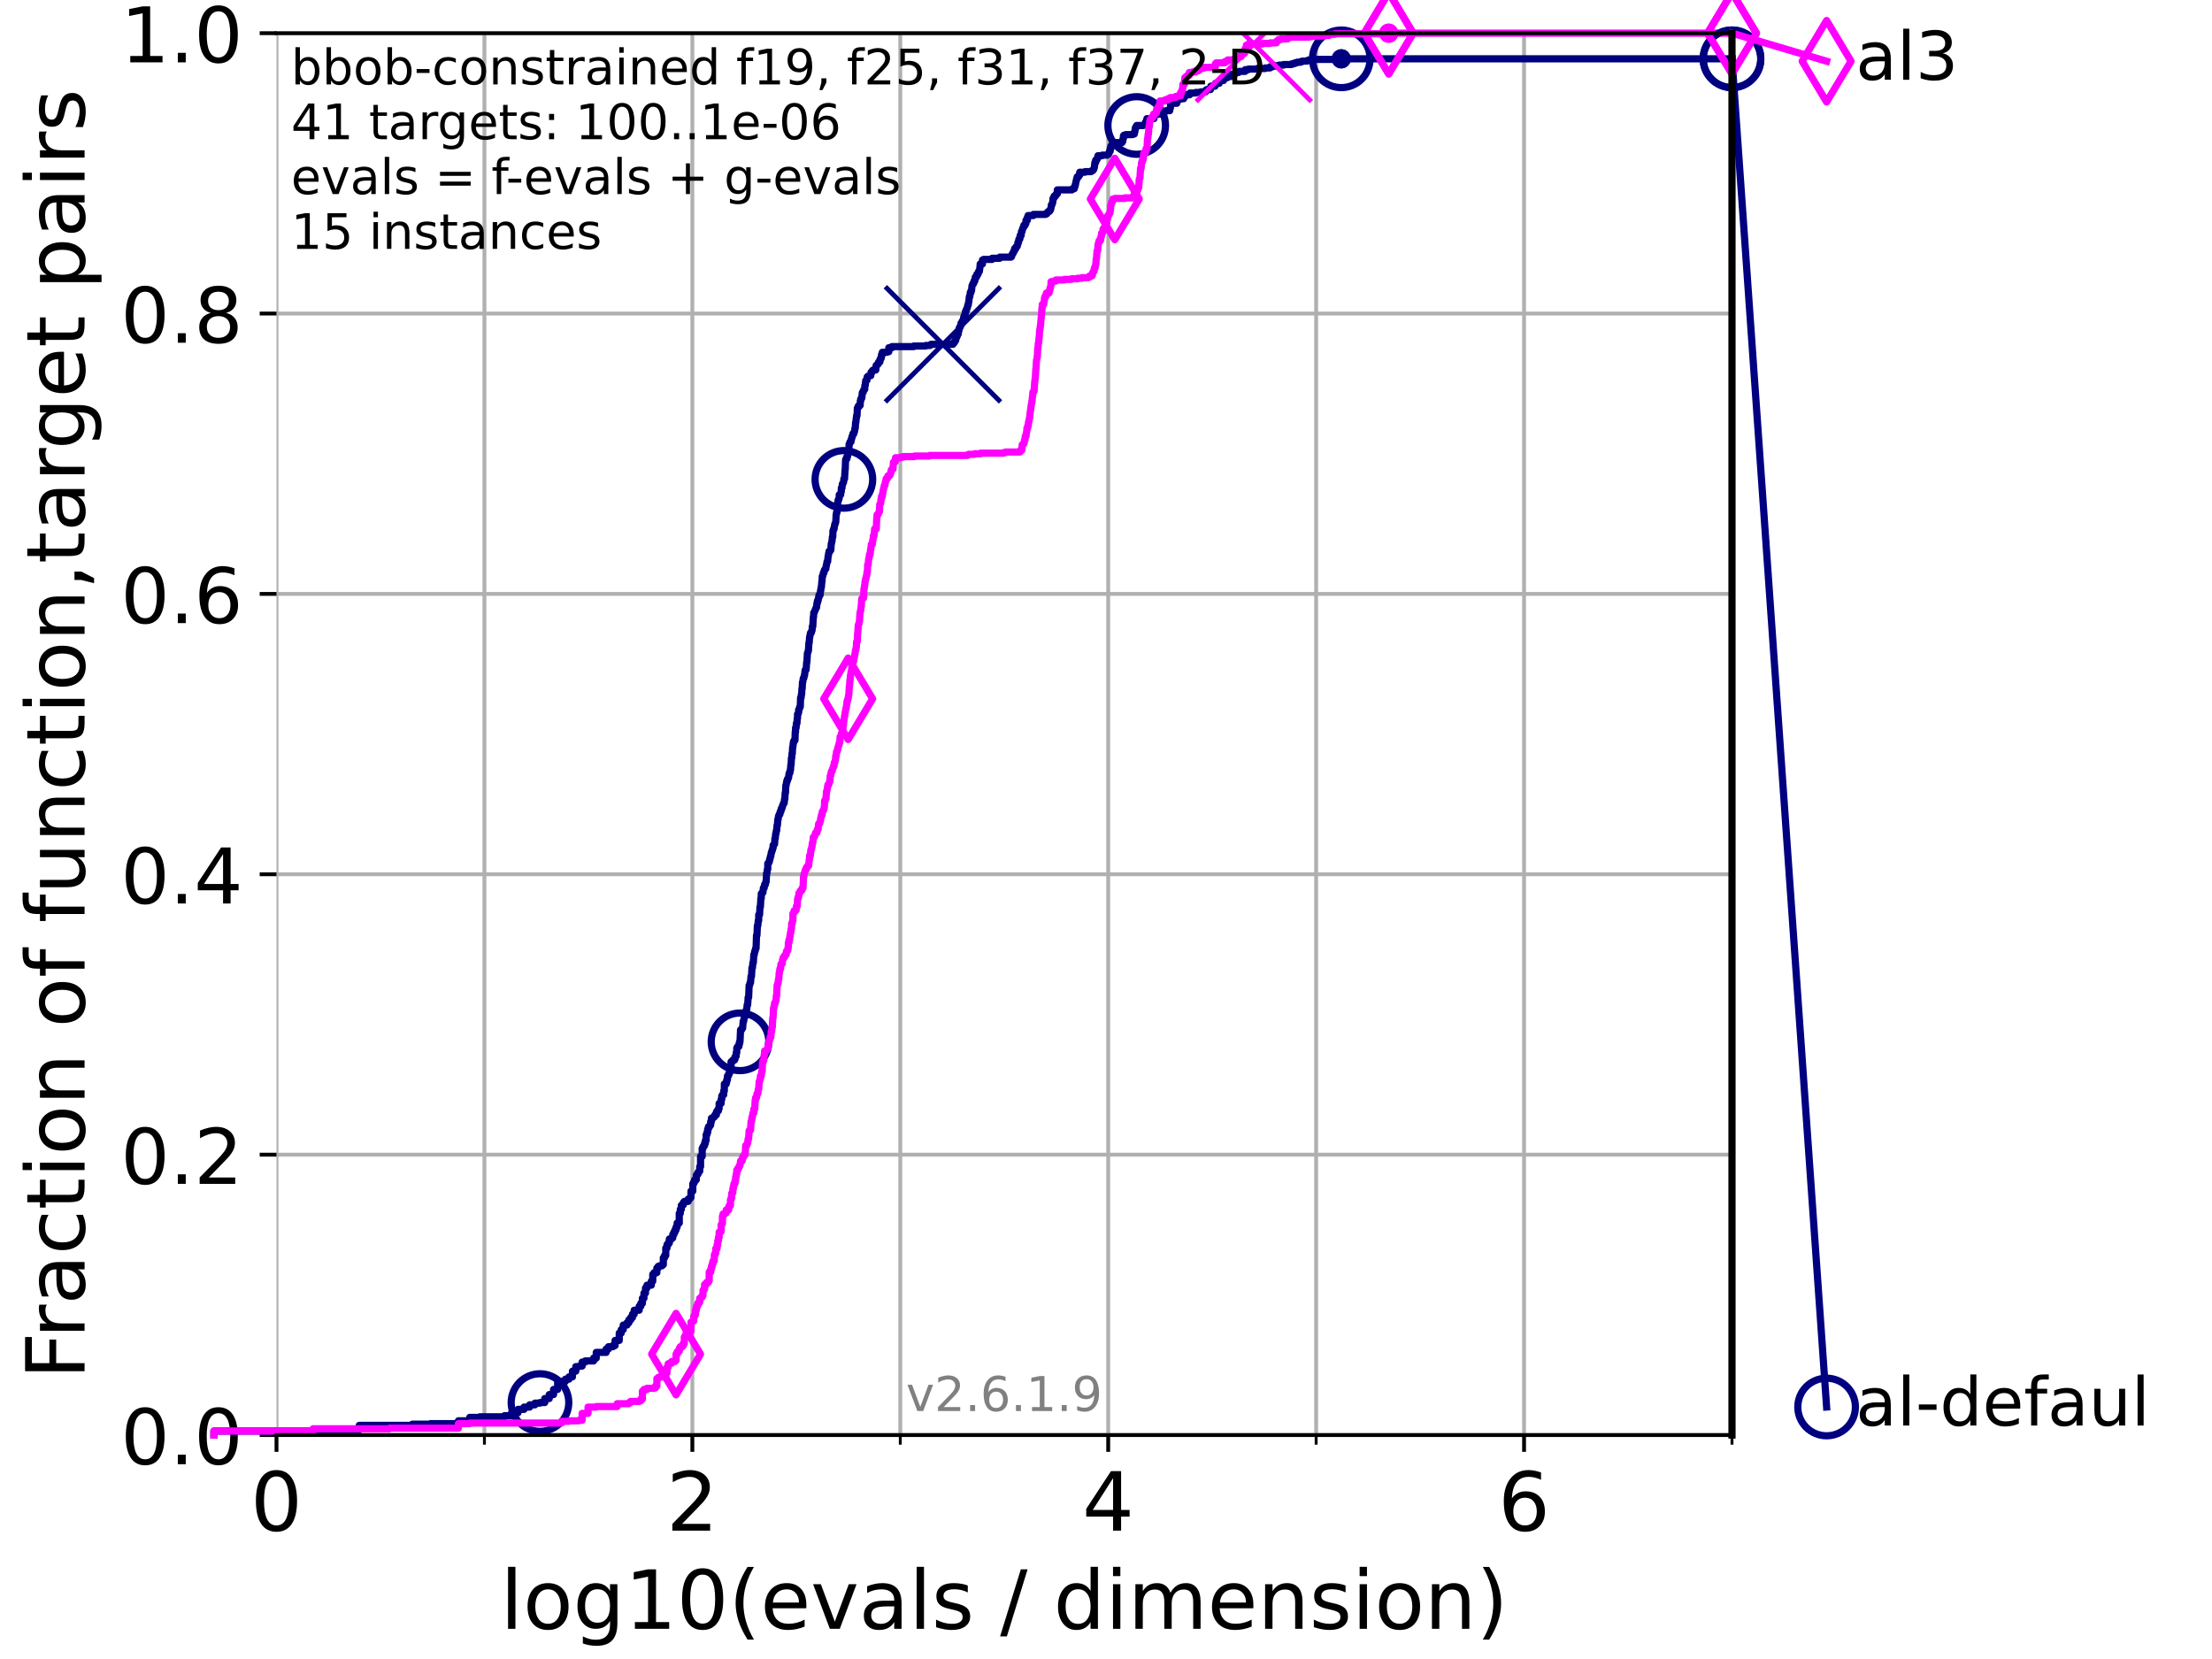 <?xml version="1.0" encoding="utf-8" standalone="no"?>
<!DOCTYPE svg PUBLIC "-//W3C//DTD SVG 1.1//EN"
  "http://www.w3.org/Graphics/SVG/1.1/DTD/svg11.dtd">
<!-- Created with matplotlib (https://matplotlib.org/) -->
<svg height="345.6pt" version="1.1" viewBox="0 0 460.8 345.6" width="460.8pt" xmlns="http://www.w3.org/2000/svg" xmlns:xlink="http://www.w3.org/1999/xlink">
 <defs>
  <style type="text/css">*{stroke-linecap:butt;stroke-linejoin:round;}</style>
 </defs>
 <g id="figure_1">
  <g id="patch_1">
   <path d="M 0 345.6 
L 460.8 345.6 
L 460.8 0 
L 0 0 
z
" style="fill:#ffffff;"/>
  </g>
  <g id="axes_1">
   <g id="patch_2">
    <path d="M 57.6 298.944 
L 360.806 298.944 
L 360.806 6.912 
L 57.6 6.912 
z
" style="fill:#ffffff;"/>
   </g>
   <g id="matplotlib.axis_1">
    <g id="xtick_1">
     <g id="line2d_1">
      <path clip-path="url(#p6e6aef44e2)" d="M 57.6 298.944 
L 57.6 6.912 
" style="fill:none;stroke:#b0b0b0;stroke-linecap:square;stroke-width:0.8;"/>
     </g>
     <g id="line2d_2">
      <defs>
       <path d="M 0 0 
L 0 3.5 
" id="maec88a6b00" style="stroke:#000000;stroke-width:0.8;"/>
      </defs>
      <g>
       <use style="stroke:#000000;stroke-width:0.8;" x="57.6" xlink:href="#maec88a6b00" y="298.944"/>
      </g>
     </g>
     <g id="text_1">
      <!-- 0 -->
      <g transform="translate(52.192 318.861)scale(0.17 -0.17)">
       <defs>
        <path d="M 31.781 66.406 
Q 24.172 66.406 20.328 58.906 
Q 16.5 51.422 16.5 36.375 
Q 16.5 21.391 20.328 13.891 
Q 24.172 6.391 31.781 6.391 
Q 39.453 6.391 43.281 13.891 
Q 47.125 21.391 47.125 36.375 
Q 47.125 51.422 43.281 58.906 
Q 39.453 66.406 31.781 66.406 
z
M 31.781 74.219 
Q 44.047 74.219 50.516 64.516 
Q 56.984 54.828 56.984 36.375 
Q 56.984 17.969 50.516 8.266 
Q 44.047 -1.422 31.781 -1.422 
Q 19.531 -1.422 13.062 8.266 
Q 6.594 17.969 6.594 36.375 
Q 6.594 54.828 13.062 64.516 
Q 19.531 74.219 31.781 74.219 
z
" id="DejaVuSans-48"/>
       </defs>
       <use xlink:href="#DejaVuSans-48"/>
      </g>
     </g>
    </g>
    <g id="xtick_2">
     <g id="line2d_3">
      <path clip-path="url(#p6e6aef44e2)" d="M 144.23 298.944 
L 144.23 6.912 
" style="fill:none;stroke:#b0b0b0;stroke-linecap:square;stroke-width:0.8;"/>
     </g>
     <g id="line2d_4">
      <g>
       <use style="stroke:#000000;stroke-width:0.8;" x="144.23" xlink:href="#maec88a6b00" y="298.944"/>
      </g>
     </g>
     <g id="text_2">
      <!-- 2 -->
      <g transform="translate(138.822 318.861)scale(0.17 -0.17)">
       <defs>
        <path d="M 19.188 8.297 
L 53.609 8.297 
L 53.609 0 
L 7.328 0 
L 7.328 8.297 
Q 12.938 14.109 22.625 23.891 
Q 32.328 33.688 34.812 36.531 
Q 39.547 41.844 41.422 45.531 
Q 43.312 49.219 43.312 52.781 
Q 43.312 58.594 39.234 62.25 
Q 35.156 65.922 28.609 65.922 
Q 23.969 65.922 18.812 64.312 
Q 13.672 62.703 7.812 59.422 
L 7.812 69.391 
Q 13.766 71.781 18.938 73 
Q 24.125 74.219 28.422 74.219 
Q 39.75 74.219 46.484 68.547 
Q 53.219 62.891 53.219 53.422 
Q 53.219 48.922 51.531 44.891 
Q 49.859 40.875 45.406 35.406 
Q 44.188 33.984 37.641 27.219 
Q 31.109 20.453 19.188 8.297 
z
" id="DejaVuSans-50"/>
       </defs>
       <use xlink:href="#DejaVuSans-50"/>
      </g>
     </g>
    </g>
    <g id="xtick_3">
     <g id="line2d_5">
      <path clip-path="url(#p6e6aef44e2)" d="M 230.861 298.944 
L 230.861 6.912 
" style="fill:none;stroke:#b0b0b0;stroke-linecap:square;stroke-width:0.8;"/>
     </g>
     <g id="line2d_6">
      <g>
       <use style="stroke:#000000;stroke-width:0.8;" x="230.861" xlink:href="#maec88a6b00" y="298.944"/>
      </g>
     </g>
     <g id="text_3">
      <!-- 4 -->
      <g transform="translate(225.453 318.861)scale(0.17 -0.17)">
       <defs>
        <path d="M 37.797 64.312 
L 12.891 25.391 
L 37.797 25.391 
z
M 35.203 72.906 
L 47.609 72.906 
L 47.609 25.391 
L 58.016 25.391 
L 58.016 17.188 
L 47.609 17.188 
L 47.609 0 
L 37.797 0 
L 37.797 17.188 
L 4.891 17.188 
L 4.891 26.703 
z
" id="DejaVuSans-52"/>
       </defs>
       <use xlink:href="#DejaVuSans-52"/>
      </g>
     </g>
    </g>
    <g id="xtick_4">
     <g id="line2d_7">
      <path clip-path="url(#p6e6aef44e2)" d="M 317.491 298.944 
L 317.491 6.912 
" style="fill:none;stroke:#b0b0b0;stroke-linecap:square;stroke-width:0.8;"/>
     </g>
     <g id="line2d_8">
      <g>
       <use style="stroke:#000000;stroke-width:0.8;" x="317.491" xlink:href="#maec88a6b00" y="298.944"/>
      </g>
     </g>
     <g id="text_4">
      <!-- 6 -->
      <g transform="translate(312.083 318.861)scale(0.17 -0.17)">
       <defs>
        <path d="M 33.016 40.375 
Q 26.375 40.375 22.484 35.828 
Q 18.609 31.297 18.609 23.391 
Q 18.609 15.531 22.484 10.953 
Q 26.375 6.391 33.016 6.391 
Q 39.656 6.391 43.531 10.953 
Q 47.406 15.531 47.406 23.391 
Q 47.406 31.297 43.531 35.828 
Q 39.656 40.375 33.016 40.375 
z
M 52.594 71.297 
L 52.594 62.312 
Q 48.875 64.062 45.094 64.984 
Q 41.312 65.922 37.594 65.922 
Q 27.828 65.922 22.672 59.328 
Q 17.531 52.734 16.797 39.406 
Q 19.672 43.656 24.016 45.922 
Q 28.375 48.188 33.594 48.188 
Q 44.578 48.188 50.953 41.516 
Q 57.328 34.859 57.328 23.391 
Q 57.328 12.156 50.688 5.359 
Q 44.047 -1.422 33.016 -1.422 
Q 20.359 -1.422 13.672 8.266 
Q 6.984 17.969 6.984 36.375 
Q 6.984 53.656 15.188 63.938 
Q 23.391 74.219 37.203 74.219 
Q 40.922 74.219 44.703 73.484 
Q 48.484 72.75 52.594 71.297 
z
" id="DejaVuSans-54"/>
       </defs>
       <use xlink:href="#DejaVuSans-54"/>
      </g>
     </g>
    </g>
    <g id="xtick_5">
     <g id="line2d_9">
      <path clip-path="url(#p6e6aef44e2)" d="M 100.915 298.944 
L 100.915 6.912 
" style="fill:none;stroke:#b0b0b0;stroke-linecap:square;stroke-width:0.8;"/>
     </g>
     <g id="line2d_10">
      <defs>
       <path d="M 0 0 
L 0 2 
" id="m86d078aa95" style="stroke:#000000;stroke-width:0.6;"/>
      </defs>
      <g>
       <use style="stroke:#000000;stroke-width:0.6;" x="100.915" xlink:href="#m86d078aa95" y="298.944"/>
      </g>
     </g>
    </g>
    <g id="xtick_6">
     <g id="line2d_11">
      <path clip-path="url(#p6e6aef44e2)" d="M 187.546 298.944 
L 187.546 6.912 
" style="fill:none;stroke:#b0b0b0;stroke-linecap:square;stroke-width:0.8;"/>
     </g>
     <g id="line2d_12">
      <g>
       <use style="stroke:#000000;stroke-width:0.6;" x="187.546" xlink:href="#m86d078aa95" y="298.944"/>
      </g>
     </g>
    </g>
    <g id="xtick_7">
     <g id="line2d_13">
      <path clip-path="url(#p6e6aef44e2)" d="M 274.176 298.944 
L 274.176 6.912 
" style="fill:none;stroke:#b0b0b0;stroke-linecap:square;stroke-width:0.8;"/>
     </g>
     <g id="line2d_14">
      <g>
       <use style="stroke:#000000;stroke-width:0.6;" x="274.176" xlink:href="#m86d078aa95" y="298.944"/>
      </g>
     </g>
    </g>
    <g id="xtick_8">
     <g id="line2d_15">
      <path clip-path="url(#p6e6aef44e2)" d="M 360.806 298.944 
L 360.806 6.912 
" style="fill:none;stroke:#b0b0b0;stroke-linecap:square;stroke-width:0.8;"/>
     </g>
     <g id="line2d_16">
      <g>
       <use style="stroke:#000000;stroke-width:0.6;" x="360.806" xlink:href="#m86d078aa95" y="298.944"/>
      </g>
     </g>
    </g>
    <g id="text_5">
     <!-- log10(evals / dimension) -->
     <g transform="translate(104.239 339.314)scale(0.17 -0.17)">
      <defs>
       <path d="M 9.422 75.984 
L 18.406 75.984 
L 18.406 0 
L 9.422 0 
z
" id="DejaVuSans-108"/>
       <path d="M 30.609 48.391 
Q 23.391 48.391 19.188 42.75 
Q 14.984 37.109 14.984 27.297 
Q 14.984 17.484 19.156 11.844 
Q 23.344 6.203 30.609 6.203 
Q 37.797 6.203 41.984 11.859 
Q 46.188 17.531 46.188 27.297 
Q 46.188 37.016 41.984 42.703 
Q 37.797 48.391 30.609 48.391 
z
M 30.609 56 
Q 42.328 56 49.016 48.375 
Q 55.719 40.766 55.719 27.297 
Q 55.719 13.875 49.016 6.219 
Q 42.328 -1.422 30.609 -1.422 
Q 18.844 -1.422 12.172 6.219 
Q 5.516 13.875 5.516 27.297 
Q 5.516 40.766 12.172 48.375 
Q 18.844 56 30.609 56 
z
" id="DejaVuSans-111"/>
       <path d="M 45.406 27.984 
Q 45.406 37.75 41.375 43.109 
Q 37.359 48.484 30.078 48.484 
Q 22.859 48.484 18.828 43.109 
Q 14.797 37.75 14.797 27.984 
Q 14.797 18.266 18.828 12.891 
Q 22.859 7.516 30.078 7.516 
Q 37.359 7.516 41.375 12.891 
Q 45.406 18.266 45.406 27.984 
z
M 54.391 6.781 
Q 54.391 -7.172 48.188 -13.984 
Q 42 -20.797 29.203 -20.797 
Q 24.469 -20.797 20.266 -20.094 
Q 16.062 -19.391 12.109 -17.922 
L 12.109 -9.188 
Q 16.062 -11.328 19.922 -12.344 
Q 23.781 -13.375 27.781 -13.375 
Q 36.625 -13.375 41.016 -8.766 
Q 45.406 -4.156 45.406 5.172 
L 45.406 9.625 
Q 42.625 4.781 38.281 2.391 
Q 33.938 0 27.875 0 
Q 17.828 0 11.672 7.656 
Q 5.516 15.328 5.516 27.984 
Q 5.516 40.672 11.672 48.328 
Q 17.828 56 27.875 56 
Q 33.938 56 38.281 53.609 
Q 42.625 51.219 45.406 46.391 
L 45.406 54.688 
L 54.391 54.688 
z
" id="DejaVuSans-103"/>
       <path d="M 12.406 8.297 
L 28.516 8.297 
L 28.516 63.922 
L 10.984 60.406 
L 10.984 69.391 
L 28.422 72.906 
L 38.281 72.906 
L 38.281 8.297 
L 54.391 8.297 
L 54.391 0 
L 12.406 0 
z
" id="DejaVuSans-49"/>
       <path d="M 31 75.875 
Q 24.469 64.656 21.281 53.656 
Q 18.109 42.672 18.109 31.391 
Q 18.109 20.125 21.312 9.062 
Q 24.516 -2 31 -13.188 
L 23.188 -13.188 
Q 15.875 -1.703 12.234 9.375 
Q 8.594 20.453 8.594 31.391 
Q 8.594 42.281 12.203 53.312 
Q 15.828 64.359 23.188 75.875 
z
" id="DejaVuSans-40"/>
       <path d="M 56.203 29.594 
L 56.203 25.203 
L 14.891 25.203 
Q 15.484 15.922 20.484 11.062 
Q 25.484 6.203 34.422 6.203 
Q 39.594 6.203 44.453 7.469 
Q 49.312 8.734 54.109 11.281 
L 54.109 2.781 
Q 49.266 0.734 44.188 -0.344 
Q 39.109 -1.422 33.891 -1.422 
Q 20.797 -1.422 13.156 6.188 
Q 5.516 13.812 5.516 26.812 
Q 5.516 40.234 12.766 48.109 
Q 20.016 56 32.328 56 
Q 43.359 56 49.781 48.891 
Q 56.203 41.797 56.203 29.594 
z
M 47.219 32.234 
Q 47.125 39.594 43.094 43.984 
Q 39.062 48.391 32.422 48.391 
Q 24.906 48.391 20.391 44.141 
Q 15.875 39.891 15.188 32.172 
z
" id="DejaVuSans-101"/>
       <path d="M 2.984 54.688 
L 12.5 54.688 
L 29.594 8.797 
L 46.688 54.688 
L 56.203 54.688 
L 35.688 0 
L 23.484 0 
z
" id="DejaVuSans-118"/>
       <path d="M 34.281 27.484 
Q 23.391 27.484 19.188 25 
Q 14.984 22.516 14.984 16.5 
Q 14.984 11.719 18.141 8.906 
Q 21.297 6.109 26.703 6.109 
Q 34.188 6.109 38.703 11.406 
Q 43.219 16.703 43.219 25.484 
L 43.219 27.484 
z
M 52.203 31.203 
L 52.203 0 
L 43.219 0 
L 43.219 8.297 
Q 40.141 3.328 35.547 0.953 
Q 30.953 -1.422 24.312 -1.422 
Q 15.922 -1.422 10.953 3.297 
Q 6 8.016 6 15.922 
Q 6 25.141 12.172 29.828 
Q 18.359 34.516 30.609 34.516 
L 43.219 34.516 
L 43.219 35.406 
Q 43.219 41.609 39.141 45 
Q 35.062 48.391 27.688 48.391 
Q 23 48.391 18.547 47.266 
Q 14.109 46.141 10.016 43.891 
L 10.016 52.203 
Q 14.938 54.109 19.578 55.047 
Q 24.219 56 28.609 56 
Q 40.484 56 46.344 49.844 
Q 52.203 43.703 52.203 31.203 
z
" id="DejaVuSans-97"/>
       <path d="M 44.281 53.078 
L 44.281 44.578 
Q 40.484 46.531 36.375 47.5 
Q 32.281 48.484 27.875 48.484 
Q 21.188 48.484 17.844 46.438 
Q 14.5 44.391 14.5 40.281 
Q 14.5 37.156 16.891 35.375 
Q 19.281 33.594 26.516 31.984 
L 29.594 31.297 
Q 39.156 29.25 43.188 25.516 
Q 47.219 21.781 47.219 15.094 
Q 47.219 7.469 41.188 3.016 
Q 35.156 -1.422 24.609 -1.422 
Q 20.219 -1.422 15.453 -0.562 
Q 10.688 0.297 5.422 2 
L 5.422 11.281 
Q 10.406 8.688 15.234 7.391 
Q 20.062 6.109 24.812 6.109 
Q 31.156 6.109 34.562 8.281 
Q 37.984 10.453 37.984 14.406 
Q 37.984 18.062 35.516 20.016 
Q 33.062 21.969 24.703 23.781 
L 21.578 24.516 
Q 13.234 26.266 9.516 29.906 
Q 5.812 33.547 5.812 39.891 
Q 5.812 47.609 11.281 51.797 
Q 16.75 56 26.812 56 
Q 31.781 56 36.172 55.266 
Q 40.578 54.547 44.281 53.078 
z
" id="DejaVuSans-115"/>
       <path id="DejaVuSans-32"/>
       <path d="M 25.391 72.906 
L 33.688 72.906 
L 8.297 -9.281 
L 0 -9.281 
z
" id="DejaVuSans-47"/>
       <path d="M 45.406 46.391 
L 45.406 75.984 
L 54.391 75.984 
L 54.391 0 
L 45.406 0 
L 45.406 8.203 
Q 42.578 3.328 38.25 0.953 
Q 33.938 -1.422 27.875 -1.422 
Q 17.969 -1.422 11.734 6.484 
Q 5.516 14.406 5.516 27.297 
Q 5.516 40.188 11.734 48.094 
Q 17.969 56 27.875 56 
Q 33.938 56 38.25 53.625 
Q 42.578 51.266 45.406 46.391 
z
M 14.797 27.297 
Q 14.797 17.391 18.875 11.75 
Q 22.953 6.109 30.078 6.109 
Q 37.203 6.109 41.297 11.75 
Q 45.406 17.391 45.406 27.297 
Q 45.406 37.203 41.297 42.844 
Q 37.203 48.484 30.078 48.484 
Q 22.953 48.484 18.875 42.844 
Q 14.797 37.203 14.797 27.297 
z
" id="DejaVuSans-100"/>
       <path d="M 9.422 54.688 
L 18.406 54.688 
L 18.406 0 
L 9.422 0 
z
M 9.422 75.984 
L 18.406 75.984 
L 18.406 64.594 
L 9.422 64.594 
z
" id="DejaVuSans-105"/>
       <path d="M 52 44.188 
Q 55.375 50.25 60.062 53.125 
Q 64.75 56 71.094 56 
Q 79.641 56 84.281 50.016 
Q 88.922 44.047 88.922 33.016 
L 88.922 0 
L 79.891 0 
L 79.891 32.719 
Q 79.891 40.578 77.094 44.375 
Q 74.312 48.188 68.609 48.188 
Q 61.625 48.188 57.562 43.547 
Q 53.516 38.922 53.516 30.906 
L 53.516 0 
L 44.484 0 
L 44.484 32.719 
Q 44.484 40.625 41.703 44.406 
Q 38.922 48.188 33.109 48.188 
Q 26.219 48.188 22.156 43.531 
Q 18.109 38.875 18.109 30.906 
L 18.109 0 
L 9.078 0 
L 9.078 54.688 
L 18.109 54.688 
L 18.109 46.188 
Q 21.188 51.219 25.484 53.609 
Q 29.781 56 35.688 56 
Q 41.656 56 45.828 52.969 
Q 50 49.953 52 44.188 
z
" id="DejaVuSans-109"/>
       <path d="M 54.891 33.016 
L 54.891 0 
L 45.906 0 
L 45.906 32.719 
Q 45.906 40.484 42.875 44.328 
Q 39.844 48.188 33.797 48.188 
Q 26.516 48.188 22.312 43.547 
Q 18.109 38.922 18.109 30.906 
L 18.109 0 
L 9.078 0 
L 9.078 54.688 
L 18.109 54.688 
L 18.109 46.188 
Q 21.344 51.125 25.703 53.562 
Q 30.078 56 35.797 56 
Q 45.219 56 50.047 50.172 
Q 54.891 44.344 54.891 33.016 
z
" id="DejaVuSans-110"/>
       <path d="M 8.016 75.875 
L 15.828 75.875 
Q 23.141 64.359 26.781 53.312 
Q 30.422 42.281 30.422 31.391 
Q 30.422 20.453 26.781 9.375 
Q 23.141 -1.703 15.828 -13.188 
L 8.016 -13.188 
Q 14.5 -2 17.703 9.062 
Q 20.906 20.125 20.906 31.391 
Q 20.906 42.672 17.703 53.656 
Q 14.5 64.656 8.016 75.875 
z
" id="DejaVuSans-41"/>
      </defs>
      <use xlink:href="#DejaVuSans-108"/>
      <use x="27.783" xlink:href="#DejaVuSans-111"/>
      <use x="88.965" xlink:href="#DejaVuSans-103"/>
      <use x="152.441" xlink:href="#DejaVuSans-49"/>
      <use x="216.064" xlink:href="#DejaVuSans-48"/>
      <use x="279.688" xlink:href="#DejaVuSans-40"/>
      <use x="318.701" xlink:href="#DejaVuSans-101"/>
      <use x="380.225" xlink:href="#DejaVuSans-118"/>
      <use x="439.404" xlink:href="#DejaVuSans-97"/>
      <use x="500.684" xlink:href="#DejaVuSans-108"/>
      <use x="528.467" xlink:href="#DejaVuSans-115"/>
      <use x="580.566" xlink:href="#DejaVuSans-32"/>
      <use x="612.354" xlink:href="#DejaVuSans-47"/>
      <use x="646.045" xlink:href="#DejaVuSans-32"/>
      <use x="677.832" xlink:href="#DejaVuSans-100"/>
      <use x="741.309" xlink:href="#DejaVuSans-105"/>
      <use x="769.092" xlink:href="#DejaVuSans-109"/>
      <use x="866.504" xlink:href="#DejaVuSans-101"/>
      <use x="928.027" xlink:href="#DejaVuSans-110"/>
      <use x="991.406" xlink:href="#DejaVuSans-115"/>
      <use x="1043.506" xlink:href="#DejaVuSans-105"/>
      <use x="1071.289" xlink:href="#DejaVuSans-111"/>
      <use x="1132.471" xlink:href="#DejaVuSans-110"/>
      <use x="1195.85" xlink:href="#DejaVuSans-41"/>
     </g>
    </g>
   </g>
   <g id="matplotlib.axis_2">
    <g id="ytick_1">
     <g id="line2d_17">
      <path clip-path="url(#p6e6aef44e2)" d="M 57.6 298.944 
L 360.806 298.944 
" style="fill:none;stroke:#b0b0b0;stroke-linecap:square;stroke-width:0.8;"/>
     </g>
     <g id="line2d_18">
      <defs>
       <path d="M 0 0 
L -3.5 0 
" id="m121e665bc0" style="stroke:#000000;stroke-width:0.8;"/>
      </defs>
      <g>
       <use style="stroke:#000000;stroke-width:0.8;" x="57.6" xlink:href="#m121e665bc0" y="298.944"/>
      </g>
     </g>
     <g id="text_6">
      <!-- 0.0 -->
      <g transform="translate(25.155 305.023)scale(0.16 -0.16)">
       <defs>
        <path d="M 10.688 12.406 
L 21 12.406 
L 21 0 
L 10.688 0 
z
" id="DejaVuSans-46"/>
       </defs>
       <use xlink:href="#DejaVuSans-48"/>
       <use x="63.623" xlink:href="#DejaVuSans-46"/>
       <use x="95.41" xlink:href="#DejaVuSans-48"/>
      </g>
     </g>
    </g>
    <g id="ytick_2">
     <g id="line2d_19">
      <path clip-path="url(#p6e6aef44e2)" d="M 57.6 240.538 
L 360.806 240.538 
" style="fill:none;stroke:#b0b0b0;stroke-linecap:square;stroke-width:0.8;"/>
     </g>
     <g id="line2d_20">
      <g>
       <use style="stroke:#000000;stroke-width:0.8;" x="57.6" xlink:href="#m121e665bc0" y="240.538"/>
      </g>
     </g>
     <g id="text_7">
      <!-- 0.2 -->
      <g transform="translate(25.155 246.616)scale(0.16 -0.16)">
       <use xlink:href="#DejaVuSans-48"/>
       <use x="63.623" xlink:href="#DejaVuSans-46"/>
       <use x="95.41" xlink:href="#DejaVuSans-50"/>
      </g>
     </g>
    </g>
    <g id="ytick_3">
     <g id="line2d_21">
      <path clip-path="url(#p6e6aef44e2)" d="M 57.6 182.131 
L 360.806 182.131 
" style="fill:none;stroke:#b0b0b0;stroke-linecap:square;stroke-width:0.8;"/>
     </g>
     <g id="line2d_22">
      <g>
       <use style="stroke:#000000;stroke-width:0.8;" x="57.6" xlink:href="#m121e665bc0" y="182.131"/>
      </g>
     </g>
     <g id="text_8">
      <!-- 0.4 -->
      <g transform="translate(25.155 188.21)scale(0.16 -0.16)">
       <use xlink:href="#DejaVuSans-48"/>
       <use x="63.623" xlink:href="#DejaVuSans-46"/>
       <use x="95.41" xlink:href="#DejaVuSans-52"/>
      </g>
     </g>
    </g>
    <g id="ytick_4">
     <g id="line2d_23">
      <path clip-path="url(#p6e6aef44e2)" d="M 57.6 123.725 
L 360.806 123.725 
" style="fill:none;stroke:#b0b0b0;stroke-linecap:square;stroke-width:0.8;"/>
     </g>
     <g id="line2d_24">
      <g>
       <use style="stroke:#000000;stroke-width:0.8;" x="57.6" xlink:href="#m121e665bc0" y="123.725"/>
      </g>
     </g>
     <g id="text_9">
      <!-- 0.6 -->
      <g transform="translate(25.155 129.804)scale(0.16 -0.16)">
       <use xlink:href="#DejaVuSans-48"/>
       <use x="63.623" xlink:href="#DejaVuSans-46"/>
       <use x="95.41" xlink:href="#DejaVuSans-54"/>
      </g>
     </g>
    </g>
    <g id="ytick_5">
     <g id="line2d_25">
      <path clip-path="url(#p6e6aef44e2)" d="M 57.6 65.318 
L 360.806 65.318 
" style="fill:none;stroke:#b0b0b0;stroke-linecap:square;stroke-width:0.8;"/>
     </g>
     <g id="line2d_26">
      <g>
       <use style="stroke:#000000;stroke-width:0.8;" x="57.6" xlink:href="#m121e665bc0" y="65.318"/>
      </g>
     </g>
     <g id="text_10">
      <!-- 0.8 -->
      <g transform="translate(25.155 71.397)scale(0.16 -0.16)">
       <defs>
        <path d="M 31.781 34.625 
Q 24.75 34.625 20.719 30.859 
Q 16.703 27.094 16.703 20.516 
Q 16.703 13.922 20.719 10.156 
Q 24.75 6.391 31.781 6.391 
Q 38.812 6.391 42.859 10.172 
Q 46.922 13.969 46.922 20.516 
Q 46.922 27.094 42.891 30.859 
Q 38.875 34.625 31.781 34.625 
z
M 21.922 38.812 
Q 15.578 40.375 12.031 44.719 
Q 8.5 49.078 8.5 55.328 
Q 8.5 64.062 14.719 69.141 
Q 20.953 74.219 31.781 74.219 
Q 42.672 74.219 48.875 69.141 
Q 55.078 64.062 55.078 55.328 
Q 55.078 49.078 51.531 44.719 
Q 48 40.375 41.703 38.812 
Q 48.828 37.156 52.797 32.312 
Q 56.781 27.484 56.781 20.516 
Q 56.781 9.906 50.312 4.234 
Q 43.844 -1.422 31.781 -1.422 
Q 19.734 -1.422 13.25 4.234 
Q 6.781 9.906 6.781 20.516 
Q 6.781 27.484 10.781 32.312 
Q 14.797 37.156 21.922 38.812 
z
M 18.312 54.391 
Q 18.312 48.734 21.844 45.562 
Q 25.391 42.391 31.781 42.391 
Q 38.141 42.391 41.719 45.562 
Q 45.312 48.734 45.312 54.391 
Q 45.312 60.062 41.719 63.234 
Q 38.141 66.406 31.781 66.406 
Q 25.391 66.406 21.844 63.234 
Q 18.312 60.062 18.312 54.391 
z
" id="DejaVuSans-56"/>
       </defs>
       <use xlink:href="#DejaVuSans-48"/>
       <use x="63.623" xlink:href="#DejaVuSans-46"/>
       <use x="95.41" xlink:href="#DejaVuSans-56"/>
      </g>
     </g>
    </g>
    <g id="ytick_6">
     <g id="line2d_27">
      <path clip-path="url(#p6e6aef44e2)" d="M 57.6 6.912 
L 360.806 6.912 
" style="fill:none;stroke:#b0b0b0;stroke-linecap:square;stroke-width:0.8;"/>
     </g>
     <g id="line2d_28">
      <g>
       <use style="stroke:#000000;stroke-width:0.8;" x="57.6" xlink:href="#m121e665bc0" y="6.912"/>
      </g>
     </g>
     <g id="text_11">
      <!-- 1.0 -->
      <g transform="translate(25.155 12.991)scale(0.16 -0.16)">
       <use xlink:href="#DejaVuSans-49"/>
       <use x="63.623" xlink:href="#DejaVuSans-46"/>
       <use x="95.41" xlink:href="#DejaVuSans-48"/>
      </g>
     </g>
    </g>
    <g id="text_12">
     <!-- Fraction of function,target pairs -->
     <g transform="translate(17.62 287.313)rotate(-90)scale(0.17 -0.17)">
      <defs>
       <path d="M 9.812 72.906 
L 51.703 72.906 
L 51.703 64.594 
L 19.672 64.594 
L 19.672 43.109 
L 48.578 43.109 
L 48.578 34.812 
L 19.672 34.812 
L 19.672 0 
L 9.812 0 
z
" id="DejaVuSans-70"/>
       <path d="M 41.109 46.297 
Q 39.594 47.172 37.812 47.578 
Q 36.031 48 33.891 48 
Q 26.266 48 22.188 43.047 
Q 18.109 38.094 18.109 28.812 
L 18.109 0 
L 9.078 0 
L 9.078 54.688 
L 18.109 54.688 
L 18.109 46.188 
Q 20.953 51.172 25.484 53.578 
Q 30.031 56 36.531 56 
Q 37.453 56 38.578 55.875 
Q 39.703 55.766 41.062 55.516 
z
" id="DejaVuSans-114"/>
       <path d="M 48.781 52.594 
L 48.781 44.188 
Q 44.969 46.297 41.141 47.344 
Q 37.312 48.391 33.406 48.391 
Q 24.656 48.391 19.812 42.844 
Q 14.984 37.312 14.984 27.297 
Q 14.984 17.281 19.812 11.734 
Q 24.656 6.203 33.406 6.203 
Q 37.312 6.203 41.141 7.25 
Q 44.969 8.297 48.781 10.406 
L 48.781 2.094 
Q 45.016 0.344 40.984 -0.531 
Q 36.969 -1.422 32.422 -1.422 
Q 20.062 -1.422 12.781 6.344 
Q 5.516 14.109 5.516 27.297 
Q 5.516 40.672 12.859 48.328 
Q 20.219 56 33.016 56 
Q 37.156 56 41.109 55.141 
Q 45.062 54.297 48.781 52.594 
z
" id="DejaVuSans-99"/>
       <path d="M 18.312 70.219 
L 18.312 54.688 
L 36.812 54.688 
L 36.812 47.703 
L 18.312 47.703 
L 18.312 18.016 
Q 18.312 11.328 20.141 9.422 
Q 21.969 7.516 27.594 7.516 
L 36.812 7.516 
L 36.812 0 
L 27.594 0 
Q 17.188 0 13.234 3.875 
Q 9.281 7.766 9.281 18.016 
L 9.281 47.703 
L 2.688 47.703 
L 2.688 54.688 
L 9.281 54.688 
L 9.281 70.219 
z
" id="DejaVuSans-116"/>
       <path d="M 37.109 75.984 
L 37.109 68.5 
L 28.516 68.5 
Q 23.688 68.5 21.797 66.547 
Q 19.922 64.594 19.922 59.516 
L 19.922 54.688 
L 34.719 54.688 
L 34.719 47.703 
L 19.922 47.703 
L 19.922 0 
L 10.891 0 
L 10.891 47.703 
L 2.297 47.703 
L 2.297 54.688 
L 10.891 54.688 
L 10.891 58.5 
Q 10.891 67.625 15.141 71.797 
Q 19.391 75.984 28.609 75.984 
z
" id="DejaVuSans-102"/>
       <path d="M 8.5 21.578 
L 8.5 54.688 
L 17.484 54.688 
L 17.484 21.922 
Q 17.484 14.156 20.5 10.266 
Q 23.531 6.391 29.594 6.391 
Q 36.859 6.391 41.078 11.031 
Q 45.312 15.672 45.312 23.688 
L 45.312 54.688 
L 54.297 54.688 
L 54.297 0 
L 45.312 0 
L 45.312 8.406 
Q 42.047 3.422 37.719 1 
Q 33.406 -1.422 27.688 -1.422 
Q 18.266 -1.422 13.375 4.438 
Q 8.5 10.297 8.5 21.578 
z
M 31.109 56 
z
" id="DejaVuSans-117"/>
       <path d="M 11.719 12.406 
L 22.016 12.406 
L 22.016 4 
L 14.016 -11.625 
L 7.719 -11.625 
L 11.719 4 
z
" id="DejaVuSans-44"/>
       <path d="M 18.109 8.203 
L 18.109 -20.797 
L 9.078 -20.797 
L 9.078 54.688 
L 18.109 54.688 
L 18.109 46.391 
Q 20.953 51.266 25.266 53.625 
Q 29.594 56 35.594 56 
Q 45.562 56 51.781 48.094 
Q 58.016 40.188 58.016 27.297 
Q 58.016 14.406 51.781 6.484 
Q 45.562 -1.422 35.594 -1.422 
Q 29.594 -1.422 25.266 0.953 
Q 20.953 3.328 18.109 8.203 
z
M 48.688 27.297 
Q 48.688 37.203 44.609 42.844 
Q 40.531 48.484 33.406 48.484 
Q 26.266 48.484 22.188 42.844 
Q 18.109 37.203 18.109 27.297 
Q 18.109 17.391 22.188 11.75 
Q 26.266 6.109 33.406 6.109 
Q 40.531 6.109 44.609 11.75 
Q 48.688 17.391 48.688 27.297 
z
" id="DejaVuSans-112"/>
      </defs>
      <use xlink:href="#DejaVuSans-70"/>
      <use x="50.27" xlink:href="#DejaVuSans-114"/>
      <use x="91.383" xlink:href="#DejaVuSans-97"/>
      <use x="152.662" xlink:href="#DejaVuSans-99"/>
      <use x="207.643" xlink:href="#DejaVuSans-116"/>
      <use x="246.852" xlink:href="#DejaVuSans-105"/>
      <use x="274.635" xlink:href="#DejaVuSans-111"/>
      <use x="335.816" xlink:href="#DejaVuSans-110"/>
      <use x="399.195" xlink:href="#DejaVuSans-32"/>
      <use x="430.982" xlink:href="#DejaVuSans-111"/>
      <use x="492.164" xlink:href="#DejaVuSans-102"/>
      <use x="527.369" xlink:href="#DejaVuSans-32"/>
      <use x="559.156" xlink:href="#DejaVuSans-102"/>
      <use x="594.361" xlink:href="#DejaVuSans-117"/>
      <use x="657.74" xlink:href="#DejaVuSans-110"/>
      <use x="721.119" xlink:href="#DejaVuSans-99"/>
      <use x="776.1" xlink:href="#DejaVuSans-116"/>
      <use x="815.309" xlink:href="#DejaVuSans-105"/>
      <use x="843.092" xlink:href="#DejaVuSans-111"/>
      <use x="904.273" xlink:href="#DejaVuSans-110"/>
      <use x="967.652" xlink:href="#DejaVuSans-44"/>
      <use x="999.439" xlink:href="#DejaVuSans-116"/>
      <use x="1038.648" xlink:href="#DejaVuSans-97"/>
      <use x="1099.928" xlink:href="#DejaVuSans-114"/>
      <use x="1139.291" xlink:href="#DejaVuSans-103"/>
      <use x="1202.768" xlink:href="#DejaVuSans-101"/>
      <use x="1264.291" xlink:href="#DejaVuSans-116"/>
      <use x="1303.5" xlink:href="#DejaVuSans-32"/>
      <use x="1335.287" xlink:href="#DejaVuSans-112"/>
      <use x="1398.764" xlink:href="#DejaVuSans-97"/>
      <use x="1460.043" xlink:href="#DejaVuSans-105"/>
      <use x="1487.826" xlink:href="#DejaVuSans-114"/>
      <use x="1528.939" xlink:href="#DejaVuSans-115"/>
     </g>
    </g>
   </g>
   <g id="line2d_29">
    <defs>
     <path d="M 0 1.5 
C 0.398 1.5 0.779 1.342 1.061 1.061 
C 1.342 0.779 1.5 0.398 1.5 0 
C 1.5 -0.398 1.342 -0.779 1.061 -1.061 
C 0.779 -1.342 0.398 -1.5 0 -1.5 
C -0.398 -1.5 -0.779 -1.342 -1.061 -1.061 
C -1.342 -0.779 -1.5 -0.398 -1.5 0 
C -1.5 0.398 -1.342 0.779 -1.061 1.061 
C -0.779 1.342 -0.398 1.5 0 1.5 
z
" id="m85f1eb9b07" style="stroke:#000080;"/>
    </defs>
    <g>
     <use style="fill:#000080;stroke:#000080;" x="279.412" xlink:href="#m85f1eb9b07" y="12.254"/>
     <use style="fill:#000080;stroke:#000080;" x="279.412" xlink:href="#m85f1eb9b07" y="12.254"/>
    </g>
   </g>
   <g id="line2d_30">
    <path d="M 44.561 298.944 
L 44.561 298.113 
L 65.227 298.113 
L 65.227 297.876 
L 74.837 297.876 
L 74.837 296.926 
L 85.894 296.926 
L 85.894 296.688 
L 89.669 296.688 
L 89.669 296.57 
L 95.503 296.57 
L 95.503 295.976 
L 97.858 295.976 
L 97.858 295.264 
L 99.95 295.264 
L 99.95 295.145 
L 105.113 295.145 
L 105.113 294.908 
L 106.561 294.908 
L 106.561 294.314 
L 107.905 294.314 
L 107.905 293.602 
L 109.159 293.602 
L 109.159 293.127 
L 110.336 293.127 
L 110.336 292.652 
L 111.442 292.652 
L 111.442 292.296 
L 112.488 292.296 
L 112.488 292.177 
L 113.478 292.177 
L 113.478 291.346 
L 114.419 291.346 
L 114.419 290.515 
L 115.315 290.515 
L 115.315 289.447 
L 116.17 289.447 
L 116.17 287.785 
L 117.772 287.785 
L 117.772 287.31 
L 118.525 287.31 
L 118.525 286.835 
L 119.248 286.835 
L 119.248 285.648 
L 119.945 285.648 
L 119.945 284.699 
L 120.617 284.699 
L 120.617 284.58 
L 121.266 284.58 
L 121.266 283.749 
L 121.893 283.749 
L 121.893 283.511 
L 123.658 283.511 
L 123.658 282.918 
L 124.211 282.918 
L 124.211 281.731 
L 126.275 281.731 
L 126.275 281.018 
L 126.757 281.018 
L 126.757 280.544 
L 127.686 280.544 
L 127.686 280.306 
L 128.134 280.306 
L 128.134 279.238 
L 128.999 279.238 
L 128.999 277.695 
L 129.417 277.695 
L 129.417 276.982 
L 129.826 276.982 
L 129.826 276.033 
L 130.618 276.033 
L 130.618 275.558 
L 131.002 275.558 
L 131.002 274.964 
L 131.378 274.964 
L 131.378 274.489 
L 131.747 274.489 
L 131.747 273.777 
L 132.109 273.777 
L 132.109 272.946 
L 133.154 272.946 
L 133.154 272.115 
L 133.49 272.115 
L 133.49 271.521 
L 133.82 271.521 
L 133.82 270.453 
L 134.145 270.453 
L 134.145 269.385 
L 134.464 269.385 
L 134.464 268.316 
L 134.777 268.316 
L 134.777 267.723 
L 135.688 267.723 
L 135.688 266.892 
L 135.981 266.892 
L 135.981 265.467 
L 136.271 265.467 
L 136.271 265.111 
L 136.837 265.111 
L 136.837 264.161 
L 137.113 264.161 
L 137.113 263.805 
L 137.386 263.805 
L 137.386 263.686 
L 137.92 263.686 
L 137.92 263.449 
L 138.181 263.449 
L 138.181 262.025 
L 138.439 262.025 
L 138.439 261.55 
L 138.693 261.55 
L 138.693 260.006 
L 138.944 260.006 
L 138.944 259.294 
L 139.191 259.294 
L 139.191 258.938 
L 139.435 258.938 
L 139.435 258.107 
L 139.915 258.107 
L 139.915 257.87 
L 140.15 257.87 
L 140.15 257.157 
L 140.382 257.157 
L 140.382 256.682 
L 140.612 256.682 
L 140.612 256.208 
L 140.838 256.208 
L 140.838 255.614 
L 141.062 255.614 
L 141.062 254.783 
L 141.502 254.783 
L 141.502 252.765 
L 141.718 252.765 
L 141.718 251.934 
L 141.932 251.934 
L 141.932 251.103 
L 142.144 251.103 
L 142.144 250.984 
L 142.353 250.984 
L 142.353 250.509 
L 142.559 250.509 
L 142.559 250.272 
L 143.364 250.272 
L 143.364 249.797 
L 143.56 249.797 
L 143.56 249.678 
L 143.754 249.678 
L 143.754 249.441 
L 143.946 249.441 
L 143.946 248.135 
L 144.324 248.135 
L 144.324 246.592 
L 144.51 246.592 
L 144.51 246.236 
L 144.695 246.236 
L 144.695 245.761 
L 145.058 245.761 
L 145.058 244.811 
L 145.238 244.811 
L 145.238 244.574 
L 145.415 244.574 
L 145.415 244.218 
L 145.591 244.218 
L 145.591 243.98 
L 145.765 243.98 
L 145.765 243.031 
L 145.938 243.031 
L 145.938 240.894 
L 146.278 240.894 
L 146.278 239.232 
L 146.446 239.232 
L 146.446 238.876 
L 146.613 238.876 
L 146.613 238.638 
L 146.778 238.638 
L 146.778 238.163 
L 146.941 238.163 
L 146.941 237.57 
L 147.103 237.57 
L 147.103 236.383 
L 147.264 236.383 
L 147.264 235.908 
L 147.424 235.908 
L 147.424 235.196 
L 147.582 235.196 
L 147.582 234.721 
L 147.738 234.721 
L 147.738 234.602 
L 147.894 234.602 
L 147.894 234.365 
L 148.048 234.365 
L 148.048 233.652 
L 148.201 233.652 
L 148.201 232.94 
L 148.503 232.94 
L 148.503 232.821 
L 148.652 232.821 
L 148.652 232.703 
L 148.801 232.703 
L 148.801 232.465 
L 148.948 232.465 
L 148.948 232.228 
L 149.238 232.228 
L 149.238 231.634 
L 149.382 231.634 
L 149.382 231.397 
L 149.666 231.397 
L 149.666 230.922 
L 149.806 230.922 
L 149.806 229.854 
L 150.221 229.854 
L 150.221 229.023 
L 150.357 229.023 
L 150.357 228.31 
L 150.493 228.31 
L 150.493 228.073 
L 150.76 228.073 
L 150.76 227.242 
L 150.893 227.242 
L 150.893 225.817 
L 151.285 225.817 
L 151.285 225.342 
L 151.414 225.342 
L 151.414 224.868 
L 151.542 224.868 
L 151.542 224.155 
L 151.669 224.155 
L 151.669 224.037 
L 151.795 224.037 
L 151.795 223.68 
L 151.92 223.68 
L 151.92 223.443 
L 152.045 223.443 
L 152.045 222.849 
L 152.169 222.849 
L 152.169 222.731 
L 152.292 222.731 
L 152.292 221.188 
L 152.535 221.188 
L 152.535 221.069 
L 152.656 221.069 
L 152.656 220.831 
L 153.013 220.831 
L 153.013 220.594 
L 153.131 220.594 
L 153.131 220.119 
L 153.247 220.119 
L 153.247 220 
L 153.364 220 
L 153.364 219.288 
L 153.479 219.288 
L 153.479 218.338 
L 153.594 218.338 
L 153.594 218.101 
L 153.821 218.101 
L 153.821 217.982 
L 153.934 217.982 
L 153.934 217.507 
L 154.046 217.507 
L 154.046 217.033 
L 154.157 217.033 
L 154.268 214.54 
L 154.487 214.54 
L 154.596 214.183 
L 154.704 214.183 
L 154.811 212.759 
L 154.918 212.759 
L 155.024 211.928 
L 155.13 211.928 
L 155.235 211.216 
L 155.34 211.216 
L 155.444 210.385 
L 155.547 210.385 
L 155.65 209.316 
L 155.752 209.316 
L 155.854 207.773 
L 155.955 207.773 
L 156.056 205.28 
L 156.156 205.28 
L 156.255 204.687 
L 156.354 204.687 
L 156.453 203.381 
L 156.551 203.381 
L 156.648 201.6 
L 156.745 201.6 
L 156.841 200.532 
L 156.937 200.532 
L 157.033 198.87 
L 157.128 198.87 
L 157.222 198.157 
L 157.317 198.157 
L 157.41 197.564 
L 157.503 197.564 
L 157.596 194.833 
L 157.688 194.833 
L 157.78 192.815 
L 157.871 192.815 
L 157.962 191.747 
L 158.053 191.747 
L 158.053 190.56 
L 158.232 190.56 
L 158.321 188.898 
L 158.41 188.898 
L 158.498 187.117 
L 158.586 187.117 
L 158.586 186.167 
L 158.761 186.167 
L 158.761 185.93 
L 158.934 185.93 
L 159.02 184.98 
L 159.19 184.98 
L 159.275 184.268 
L 159.443 184.268 
L 159.527 183.674 
L 159.61 183.674 
L 159.693 181.894 
L 159.776 181.894 
L 159.858 181.063 
L 159.94 181.063 
L 159.94 179.876 
L 160.102 179.876 
L 160.183 179.52 
L 160.263 179.52 
L 160.343 178.926 
L 160.423 178.926 
L 160.502 178.332 
L 160.581 178.332 
L 160.66 177.62 
L 160.738 177.62 
L 160.817 177.145 
L 160.894 177.145 
L 160.972 176.67 
L 161.049 176.67 
L 161.049 176.077 
L 161.202 176.077 
L 161.278 175.839 
L 161.354 175.839 
L 161.43 174.652 
L 161.505 174.652 
L 161.58 173.703 
L 161.654 173.703 
L 161.729 172.99 
L 161.803 172.99 
L 161.877 171.922 
L 161.95 171.922 
L 162.023 170.735 
L 162.096 170.735 
L 162.169 170.023 
L 162.241 170.023 
L 162.313 169.666 
L 162.457 169.666 
L 162.528 169.073 
L 162.67 169.073 
L 162.74 168.479 
L 162.88 168.479 
L 162.95 168.004 
L 163.019 168.004 
L 163.088 167.648 
L 163.157 167.648 
L 163.226 167.292 
L 163.363 167.292 
L 163.43 166.461 
L 163.498 166.461 
L 163.566 165.155 
L 163.633 165.155 
L 163.7 163.612 
L 163.766 163.612 
L 163.833 163.019 
L 163.899 163.019 
L 163.899 162.662 
L 164.031 162.662 
L 164.031 162.306 
L 164.162 162.306 
L 164.227 161.95 
L 164.292 161.95 
L 164.356 161.238 
L 164.421 161.238 
L 164.421 161 
L 164.549 161 
L 164.613 160.407 
L 164.676 160.407 
L 164.74 159.338 
L 164.803 159.338 
L 164.866 157.914 
L 164.928 157.914 
L 164.991 156.964 
L 165.053 156.964 
L 165.115 155.658 
L 165.177 155.658 
L 165.239 154.827 
L 165.3 154.827 
L 165.3 154.471 
L 165.423 154.471 
L 165.423 154.234 
L 165.605 154.234 
L 165.665 152.453 
L 165.725 152.453 
L 165.725 151.622 
L 165.845 151.622 
L 165.904 150.672 
L 166.023 150.672 
L 166.082 149.604 
L 166.14 149.604 
L 166.14 148.773 
L 166.257 148.773 
L 166.316 148.417 
L 166.374 148.417 
L 166.374 147.823 
L 166.489 147.823 
L 166.547 147.467 
L 166.604 147.467 
L 166.604 147.23 
L 166.718 147.23 
L 166.775 145.33 
L 166.888 145.33 
L 166.945 144.618 
L 167.001 144.618 
L 167.057 143.431 
L 167.113 143.431 
L 167.168 142.125 
L 167.224 142.125 
L 167.334 141.294 
L 167.444 141.294 
L 167.553 140.701 
L 167.608 140.701 
L 167.716 139.632 
L 167.77 139.632 
L 167.77 139.514 
L 167.931 139.514 
L 168.037 137.97 
L 168.09 137.97 
L 168.196 136.071 
L 168.248 136.071 
L 168.353 135.596 
L 168.405 135.596 
L 168.509 133.934 
L 168.56 133.934 
L 168.663 132.628 
L 168.715 132.628 
L 168.817 131.916 
L 168.868 131.916 
L 168.868 131.797 
L 169.019 131.797 
L 169.12 131.322 
L 169.17 131.322 
L 169.22 130.491 
L 169.319 130.491 
L 169.418 128.592 
L 169.467 128.592 
L 169.516 127.642 
L 169.614 127.642 
L 169.712 127.286 
L 169.76 127.286 
L 169.857 126.93 
L 169.905 126.93 
L 170.001 126.574 
L 170.096 126.574 
L 170.191 125.624 
L 170.285 125.624 
L 170.285 125.149 
L 170.426 125.149 
L 170.519 124.437 
L 170.612 124.437 
L 170.612 123.962 
L 170.842 123.962 
L 170.933 123.013 
L 170.979 123.013 
L 171.069 122.3 
L 171.114 122.3 
L 171.204 121.113 
L 171.249 121.113 
L 171.294 120.045 
L 171.383 120.045 
L 171.471 119.57 
L 171.515 119.57 
L 171.515 119.332 
L 171.647 119.332 
L 171.735 118.739 
L 171.822 118.739 
L 171.908 118.501 
L 172.037 118.501 
L 172.123 117.789 
L 172.166 117.789 
L 172.251 117.196 
L 172.293 117.196 
L 172.293 116.958 
L 172.42 116.958 
L 172.504 115.89 
L 172.545 115.89 
L 172.629 115.178 
L 172.712 115.178 
L 172.712 114.821 
L 172.917 114.821 
L 172.999 114.584 
L 173.08 114.584 
L 173.161 113.278 
L 173.202 113.278 
L 173.282 112.803 
L 173.322 112.803 
L 173.402 111.854 
L 173.482 111.854 
L 173.522 110.548 
L 173.601 110.548 
L 173.64 110.192 
L 173.758 110.192 
L 173.836 109.479 
L 173.875 109.479 
L 173.914 109.123 
L 173.992 109.123 
L 174.069 108.767 
L 174.107 108.767 
L 174.184 107.224 
L 174.222 107.224 
L 174.26 106.749 
L 174.374 106.749 
L 174.45 104.85 
L 174.488 104.85 
L 174.563 104.493 
L 174.6 104.493 
L 174.6 104.137 
L 174.712 104.137 
L 174.787 103.781 
L 174.824 103.781 
L 174.824 103.069 
L 175.117 103.069 
L 175.226 102.357 
L 175.262 102.357 
L 175.262 101.644 
L 175.406 101.644 
L 175.478 100.813 
L 175.585 100.813 
L 175.691 100.457 
L 175.726 100.457 
L 175.797 99.745 
L 175.937 99.745 
L 176.041 97.846 
L 176.076 97.846 
L 176.145 95.827 
L 176.214 95.827 
L 176.214 95.59 
L 176.419 95.59 
L 176.419 95.115 
L 176.554 95.115 
L 176.655 94.047 
L 176.722 94.047 
L 176.822 93.334 
L 176.855 93.334 
L 176.889 92.503 
L 176.988 92.503 
L 177.086 92.029 
L 177.282 92.029 
L 177.347 91.435 
L 177.412 91.435 
L 177.476 90.96 
L 177.572 90.96 
L 177.668 90.367 
L 177.858 90.367 
L 177.952 89.892 
L 178.014 89.892 
L 178.108 89.18 
L 178.17 89.18 
L 178.232 87.992 
L 178.293 87.992 
L 178.385 87.043 
L 178.416 87.043 
L 178.447 86.568 
L 178.538 86.568 
L 178.598 85.025 
L 178.659 85.025 
L 178.659 84.906 
L 178.809 84.906 
L 178.809 84.55 
L 179.077 84.55 
L 179.077 84.431 
L 179.194 84.431 
L 179.224 83.481 
L 179.311 83.481 
L 179.311 83.125 
L 179.427 83.125 
L 179.427 82.888 
L 179.543 82.888 
L 179.629 81.819 
L 179.686 81.819 
L 179.686 81.701 
L 179.829 81.701 
L 179.913 81.226 
L 179.998 81.226 
L 179.998 81.107 
L 180.138 81.107 
L 180.166 80.276 
L 180.249 80.276 
L 180.332 79.326 
L 180.387 79.326 
L 180.387 79.208 
L 180.606 79.208 
L 180.66 78.495 
L 180.796 78.495 
L 180.796 78.377 
L 181.01 78.377 
L 181.01 78.258 
L 181.405 78.258 
L 181.457 77.546 
L 181.664 77.546 
L 181.741 77.19 
L 181.894 77.19 
L 181.894 77.071 
L 182.445 77.071 
L 182.519 76.121 
L 182.666 76.121 
L 182.666 76.002 
L 182.787 76.002 
L 182.787 75.884 
L 182.908 75.884 
L 182.98 75.528 
L 183.028 75.528 
L 183.028 75.409 
L 183.289 75.409 
L 183.336 74.815 
L 183.477 74.815 
L 183.477 74.578 
L 183.593 74.578 
L 183.64 73.866 
L 183.801 73.866 
L 183.801 73.391 
L 184.763 73.391 
L 184.763 73.272 
L 185.152 73.272 
L 185.152 72.441 
L 185.802 72.441 
L 185.802 72.204 
L 190.346 72.204 
L 190.346 72.085 
L 192.847 72.085 
L 192.847 71.966 
L 193.761 71.966 
L 193.761 71.848 
L 193.936 71.848 
L 193.936 71.729 
L 198.508 71.729 
L 198.55 71.491 
L 198.728 71.491 
L 198.728 71.254 
L 198.842 71.254 
L 198.842 71.135 
L 198.955 71.135 
L 198.986 70.898 
L 199.098 70.898 
L 199.179 70.304 
L 199.209 70.304 
L 199.209 70.186 
L 199.351 70.186 
L 199.381 69.829 
L 199.481 69.829 
L 199.481 69.592 
L 199.62 69.592 
L 199.689 68.88 
L 199.768 68.88 
L 199.836 68.286 
L 199.895 68.286 
L 199.895 68.167 
L 200.021 68.167 
L 200.109 67.811 
L 200.166 67.811 
L 200.195 67.337 
L 200.386 67.337 
L 200.462 66.862 
L 200.575 66.862 
L 200.679 66.506 
L 200.725 66.506 
L 200.763 66.031 
L 200.837 66.031 
L 200.911 65.675 
L 201.058 65.675 
L 201.095 64.962 
L 201.205 64.962 
L 201.295 64.487 
L 201.377 64.487 
L 201.458 64.131 
L 201.52 64.131 
L 201.61 63.538 
L 201.708 63.538 
L 201.796 62.825 
L 201.831 62.825 
L 201.936 61.757 
L 202.041 61.757 
L 202.128 60.926 
L 202.266 60.926 
L 202.283 60.57 
L 202.386 60.57 
L 202.489 59.502 
L 202.539 59.502 
L 202.649 59.145 
L 202.767 59.145 
L 202.767 58.908 
L 202.884 58.908 
L 202.901 58.552 
L 203.066 58.552 
L 203.173 57.721 
L 203.425 57.721 
L 203.498 57.127 
L 203.746 57.127 
L 203.857 56.534 
L 204.022 56.534 
L 204.132 55.703 
L 204.14 55.703 
L 204.194 54.99 
L 204.662 54.99 
L 204.662 54.159 
L 204.895 54.159 
L 204.895 54.041 
L 206.671 54.041 
L 206.671 53.803 
L 208.262 53.803 
L 208.262 53.566 
L 210.625 53.566 
L 210.625 53.447 
L 210.74 53.447 
L 210.828 52.972 
L 210.909 52.972 
L 210.974 52.735 
L 211.077 52.735 
L 211.163 52.379 
L 211.211 52.379 
L 211.211 52.26 
L 211.334 52.26 
L 211.36 51.785 
L 211.608 51.785 
L 211.676 51.429 
L 211.759 51.429 
L 211.759 51.31 
L 211.909 51.31 
L 212.007 50.836 
L 212.038 50.836 
L 212.058 50.479 
L 212.185 50.479 
L 212.236 49.886 
L 212.297 49.886 
L 212.297 49.767 
L 212.462 49.767 
L 212.517 49.055 
L 212.721 49.055 
L 212.79 48.224 
L 212.917 48.224 
L 213.019 47.63 
L 213.092 47.63 
L 213.174 47.274 
L 213.285 47.274 
L 213.294 46.918 
L 213.546 46.918 
L 213.593 46.562 
L 213.706 46.562 
L 213.748 45.85 
L 214.031 45.85 
L 214.031 45.256 
L 214.173 45.256 
L 214.173 44.9 
L 215.277 44.9 
L 215.277 44.662 
L 217.814 44.662 
L 217.814 44.544 
L 218.068 44.544 
L 218.176 44.306 
L 218.22 44.306 
L 218.22 44.188 
L 218.359 44.188 
L 218.359 44.069 
L 218.581 44.069 
L 218.581 43.95 
L 218.704 43.95 
L 218.718 43.713 
L 218.847 43.713 
L 218.95 43.238 
L 218.964 43.238 
L 219.027 42.644 
L 219.158 42.644 
L 219.255 42.17 
L 219.315 42.17 
L 219.356 41.339 
L 219.525 41.339 
L 219.587 40.864 
L 219.869 40.864 
L 219.873 40.626 
L 220.007 40.626 
L 220.054 40.389 
L 220.257 40.389 
L 220.257 39.558 
L 223.289 39.558 
L 223.399 39.32 
L 223.783 39.32 
L 223.835 38.964 
L 223.915 38.964 
L 223.974 38.489 
L 224.042 38.489 
L 224.15 37.777 
L 224.195 37.777 
L 224.289 37.184 
L 224.406 37.184 
L 224.406 36.827 
L 224.682 36.827 
L 224.768 36.471 
L 224.926 36.471 
L 224.926 35.878 
L 226.04 35.878 
L 226.04 35.759 
L 227.294 35.759 
L 227.294 35.64 
L 227.48 35.64 
L 227.48 35.522 
L 227.686 35.522 
L 227.775 35.284 
L 227.846 35.284 
L 227.947 34.928 
L 227.969 34.928 
L 228.074 33.978 
L 228.083 33.978 
L 228.083 33.86 
L 228.239 33.86 
L 228.239 33.385 
L 228.443 33.385 
L 228.52 33.029 
L 228.664 33.029 
L 228.73 32.435 
L 229.582 32.435 
L 229.582 32.316 
L 230.678 32.316 
L 230.678 32.198 
L 230.896 32.198 
L 230.956 31.96 
L 231.03 31.96 
L 231.125 31.485 
L 231.282 31.485 
L 231.299 30.892 
L 231.421 30.892 
L 231.421 30.417 
L 231.612 30.417 
L 231.672 30.18 
L 231.781 30.18 
L 231.837 29.705 
L 233.74 29.705 
L 233.851 29.467 
L 233.886 29.467 
L 233.946 28.874 
L 234.017 28.874 
L 234.036 28.28 
L 234.143 28.28 
L 234.143 28.161 
L 234.503 28.161 
L 234.503 28.043 
L 235.937 28.043 
L 235.937 27.924 
L 236.294 27.924 
L 236.346 27.449 
L 236.413 27.449 
L 236.519 26.618 
L 236.651 26.618 
L 236.651 26.381 
L 236.795 26.381 
L 236.795 26.143 
L 238.196 26.143 
L 238.196 26.025 
L 238.413 26.025 
L 238.413 25.906 
L 238.535 25.906 
L 238.629 25.431 
L 238.747 25.431 
L 238.853 25.075 
L 238.875 25.075 
L 238.914 24.719 
L 240.386 24.719 
L 240.437 24.244 
L 240.526 24.244 
L 240.526 24.007 
L 240.681 24.007 
L 240.749 23.769 
L 241.866 23.769 
L 241.893 23.532 
L 242.171 23.532 
L 242.249 23.294 
L 242.453 23.294 
L 242.453 23.176 
L 242.899 23.176 
L 242.899 23.057 
L 243.675 23.057 
L 243.756 22.463 
L 243.828 22.463 
L 243.867 21.632 
L 244.015 21.632 
L 244.015 21.514 
L 245.143 21.514 
L 245.218 21.157 
L 245.284 21.157 
L 245.32 20.801 
L 245.484 20.801 
L 245.484 20.683 
L 245.839 20.683 
L 245.839 20.564 
L 246.574 20.564 
L 246.636 20.326 
L 246.713 20.326 
L 246.822 19.97 
L 247.021 19.97 
L 247.021 19.852 
L 247.152 19.852 
L 247.152 19.733 
L 247.836 19.733 
L 247.896 19.377 
L 249.078 19.377 
L 249.078 19.258 
L 250.139 19.258 
L 250.139 19.139 
L 251.137 19.139 
L 251.197 18.783 
L 251.366 18.783 
L 251.366 18.665 
L 252.159 18.665 
L 252.234 17.952 
L 253.107 17.952 
L 253.202 17.359 
L 253.989 17.359 
L 254.1 16.765 
L 254.896 16.765 
L 254.985 16.172 
L 255.718 16.172 
L 255.756 15.934 
L 256.543 15.934 
L 256.638 15.459 
L 257.24 15.459 
L 257.297 15.103 
L 258.023 15.103 
L 258.125 14.866 
L 259.396 14.866 
L 259.412 14.51 
L 260.062 14.51 
L 260.062 14.391 
L 261.872 14.391 
L 261.872 14.272 
L 263.568 14.272 
L 263.568 14.153 
L 264.57 14.153 
L 264.583 13.916 
L 265.066 13.916 
L 265.066 13.797 
L 265.549 13.797 
L 265.549 13.679 
L 266.48 13.679 
L 266.48 13.56 
L 267.393 13.56 
L 267.393 13.441 
L 269.025 13.441 
L 269.025 13.322 
L 269.427 13.322 
L 269.427 13.204 
L 269.802 13.204 
L 269.802 13.085 
L 270.179 13.085 
L 270.179 12.966 
L 270.91 12.966 
L 270.91 12.848 
L 271.266 12.848 
L 271.266 12.729 
L 272.302 12.729 
L 272.302 12.61 
L 272.608 12.61 
L 272.608 12.491 
L 273.268 12.491 
L 273.268 12.373 
L 279.412 12.373 
L 279.412 12.254 
L 360.806 12.254 
L 360.806 12.254 
" style="fill:none;stroke:#000080;stroke-linecap:square;stroke-width:1.5;"/>
   </g>
   <g id="line2d_31">
    <defs>
     <path d="M 0 6 
C 1.591 6 3.117 5.368 4.243 4.243 
C 5.368 3.117 6 1.591 6 0 
C 6 -1.591 5.368 -3.117 4.243 -4.243 
C 3.117 -5.368 1.591 -6 0 -6 
C -1.591 -6 -3.117 -5.368 -4.243 -4.243 
C -5.368 -3.117 -6 -1.591 -6 0 
C -6 1.591 -5.368 3.117 -4.243 4.243 
C -3.117 5.368 -1.591 6 0 6 
z
" id="m4d063ecf63" style="stroke:#000080;stroke-width:1.5;"/>
    </defs>
    <g>
     <use style="fill-opacity:0;stroke:#000080;stroke-width:1.5;" x="112.488" xlink:href="#m4d063ecf63" y="292.177"/>
     <use style="fill-opacity:0;stroke:#000080;stroke-width:1.5;" x="154.157" xlink:href="#m4d063ecf63" y="217.033"/>
     <use style="fill-opacity:0;stroke:#000080;stroke-width:1.5;" x="175.797" xlink:href="#m4d063ecf63" y="99.864"/>
     <use style="fill-opacity:0;stroke:#000080;stroke-width:1.5;" x="236.795" xlink:href="#m4d063ecf63" y="26.143"/>
     <use style="fill-opacity:0;stroke:#000080;stroke-width:1.5;" x="279.412" xlink:href="#m4d063ecf63" y="12.254"/>
     <use style="fill-opacity:0;stroke:#000080;stroke-width:1.5;" x="360.806" xlink:href="#m4d063ecf63" y="12.254"/>
    </g>
   </g>
   <g id="line2d_32">
    <path style="fill:none;stroke:#000080;stroke-linecap:square;stroke-width:1.5;"/>
    <g/>
   </g>
   <g id="line2d_33">
    <path clip-path="url(#p6e6aef44e2)" d="M 196.428 71.729 
" style="fill:none;stroke:#000080;stroke-linecap:square;stroke-width:1.5;"/>
    <defs>
     <path d="M -12 12 
L 12 -12 
M -12 -12 
L 12 12 
" id="me6207dd2a3" style="stroke:#000080;"/>
    </defs>
    <g clip-path="url(#p6e6aef44e2)">
     <use style="fill:#000080;stroke:#000080;" x="196.428" xlink:href="#me6207dd2a3" y="71.729"/>
    </g>
   </g>
   <g id="line2d_34">
    <defs>
     <path d="M 0 1.5 
C 0.398 1.5 0.779 1.342 1.061 1.061 
C 1.342 0.779 1.5 0.398 1.5 0 
C 1.5 -0.398 1.342 -0.779 1.061 -1.061 
C 0.779 -1.342 0.398 -1.5 0 -1.5 
C -0.398 -1.5 -0.779 -1.342 -1.061 -1.061 
C -1.342 -0.779 -1.5 -0.398 -1.5 0 
C -1.5 0.398 -1.342 0.779 -1.061 1.061 
C -0.779 1.342 -0.398 1.5 0 1.5 
z
" id="m6350808336" style="stroke:#ff00ff;"/>
    </defs>
    <g>
     <use style="fill:#ff00ff;stroke:#ff00ff;" x="289.293" xlink:href="#m6350808336" y="6.912"/>
     <use style="fill:#ff00ff;stroke:#ff00ff;" x="289.293" xlink:href="#m6350808336" y="6.912"/>
    </g>
   </g>
   <g id="line2d_35">
    <path d="M 44.561 298.944 
L 44.561 298.113 
L 65.227 298.113 
L 65.227 297.638 
L 81.166 297.638 
L 81.166 297.519 
L 95.503 297.519 
L 95.503 296.57 
L 97.858 296.57 
L 97.858 296.451 
L 116.988 296.451 
L 116.988 296.095 
L 118.525 296.095 
L 118.525 295.976 
L 120.617 295.976 
L 120.617 295.857 
L 121.266 295.857 
L 121.266 294.433 
L 122.5 294.433 
L 122.5 293.127 
L 124.211 293.127 
L 124.211 293.008 
L 128.571 293.008 
L 128.571 292.415 
L 131.002 292.415 
L 131.002 292.177 
L 131.378 292.177 
L 131.378 291.94 
L 133.154 291.94 
L 133.154 291.821 
L 133.49 291.821 
L 133.49 291.465 
L 133.82 291.465 
L 133.82 289.803 
L 134.145 289.803 
L 134.145 289.447 
L 134.777 289.447 
L 134.777 289.21 
L 136.271 289.21 
L 136.271 289.091 
L 136.556 289.091 
L 136.556 288.735 
L 136.837 288.735 
L 136.837 287.191 
L 137.113 287.191 
L 137.113 286.954 
L 137.386 286.954 
L 137.386 286.835 
L 138.181 286.835 
L 138.181 286.717 
L 138.693 286.717 
L 138.693 286.004 
L 138.944 286.004 
L 138.944 284.817 
L 139.191 284.817 
L 139.191 284.105 
L 139.435 284.105 
L 139.435 283.986 
L 139.915 283.986 
L 139.915 283.63 
L 140.612 283.63 
L 140.612 283.393 
L 140.838 283.393 
L 140.838 282.087 
L 141.062 282.087 
L 141.062 281.612 
L 141.283 281.612 
L 141.283 281.493 
L 141.502 281.493 
L 141.502 280.9 
L 141.718 280.9 
L 141.718 280.544 
L 142.144 280.544 
L 142.144 280.306 
L 142.353 280.306 
L 142.353 279.831 
L 142.559 279.831 
L 142.559 278.526 
L 142.764 278.526 
L 142.764 278.169 
L 142.966 278.169 
L 142.966 277.576 
L 143.166 277.576 
L 143.166 277.457 
L 143.56 277.457 
L 143.56 277.338 
L 143.946 277.338 
L 143.946 275.439 
L 144.136 275.439 
L 144.136 275.32 
L 144.324 275.32 
L 144.324 275.202 
L 144.51 275.202 
L 144.51 274.252 
L 144.695 274.252 
L 144.695 273.896 
L 144.878 273.896 
L 144.878 272.946 
L 145.058 272.946 
L 145.058 272.234 
L 145.238 272.234 
L 145.238 271.878 
L 145.415 271.878 
L 145.415 271.403 
L 145.591 271.403 
L 145.591 271.284 
L 145.765 271.284 
L 145.765 270.453 
L 145.938 270.453 
L 145.938 270.334 
L 146.109 270.334 
L 146.109 270.216 
L 146.278 270.216 
L 146.278 269.86 
L 146.446 269.86 
L 146.446 268.791 
L 146.613 268.791 
L 146.613 268.554 
L 146.778 268.554 
L 146.778 267.604 
L 147.103 267.604 
L 147.103 267.248 
L 147.264 267.248 
L 147.264 267.129 
L 147.582 267.129 
L 147.582 266.773 
L 147.738 266.773 
L 147.738 264.992 
L 148.048 264.992 
L 148.048 264.399 
L 148.201 264.399 
L 148.201 263.805 
L 148.353 263.805 
L 148.353 263.33 
L 148.503 263.33 
L 148.503 262.737 
L 148.652 262.737 
L 148.652 262.618 
L 148.801 262.618 
L 148.801 261.431 
L 148.948 261.431 
L 148.948 261.075 
L 149.093 261.075 
L 149.093 260.125 
L 149.382 260.125 
L 149.382 259.294 
L 149.524 259.294 
L 149.524 258.463 
L 149.666 258.463 
L 149.666 257.751 
L 149.806 257.751 
L 149.806 256.682 
L 150.084 256.682 
L 150.084 256.564 
L 150.221 256.564 
L 150.221 255.139 
L 150.357 255.139 
L 150.357 254.902 
L 150.493 254.902 
L 150.493 253.359 
L 150.627 253.359 
L 150.627 252.884 
L 151.024 252.884 
L 151.024 252.765 
L 151.155 252.765 
L 151.155 252.646 
L 151.285 252.646 
L 151.285 252.053 
L 151.795 252.053 
L 151.795 251.459 
L 151.92 251.459 
L 151.92 251.103 
L 152.169 251.103 
L 152.169 249.916 
L 152.292 249.916 
L 152.292 249.56 
L 152.414 249.56 
L 152.414 248.61 
L 152.535 248.61 
L 152.535 248.491 
L 152.656 248.491 
L 152.656 247.66 
L 152.776 247.66 
L 152.776 247.067 
L 152.895 247.067 
L 152.895 246.592 
L 153.013 246.592 
L 153.013 246.473 
L 153.131 246.473 
L 153.131 245.88 
L 153.247 245.88 
L 153.247 245.167 
L 153.364 245.167 
L 153.364 244.574 
L 153.479 244.574 
L 153.479 243.743 
L 153.708 243.743 
L 153.708 243.387 
L 153.821 243.387 
L 153.821 243.268 
L 153.934 243.268 
L 153.934 243.031 
L 154.046 243.031 
L 154.046 242.793 
L 154.157 242.793 
L 154.268 241.843 
L 154.596 241.843 
L 154.704 241.012 
L 154.918 241.012 
L 155.024 240.538 
L 155.235 240.538 
L 155.34 238.638 
L 155.547 238.638 
L 155.65 238.163 
L 155.752 238.163 
L 155.854 237.214 
L 155.955 237.214 
L 156.056 235.552 
L 156.156 235.552 
L 156.156 235.433 
L 156.354 235.433 
L 156.453 233.652 
L 156.551 233.652 
L 156.648 232.703 
L 156.745 232.703 
L 156.841 231.872 
L 157.033 231.872 
L 157.033 231.041 
L 157.222 231.041 
L 157.317 229.141 
L 157.41 229.141 
L 157.41 228.666 
L 157.596 228.666 
L 157.688 227.835 
L 157.871 227.835 
L 157.962 226.886 
L 158.053 226.886 
L 158.143 225.342 
L 158.232 225.342 
L 158.321 224.749 
L 158.41 224.749 
L 158.41 224.155 
L 158.586 224.155 
L 158.674 223.206 
L 158.761 223.206 
L 158.848 221.306 
L 158.934 221.306 
L 158.934 220.95 
L 159.105 220.95 
L 159.19 219.763 
L 159.275 219.763 
L 159.275 218.932 
L 159.693 218.932 
L 159.776 218.576 
L 159.858 218.576 
L 159.94 218.22 
L 160.021 218.22 
L 160.021 217.389 
L 160.183 217.389 
L 160.263 216.676 
L 160.343 216.676 
L 160.423 216.083 
L 160.581 216.083 
L 160.66 214.896 
L 160.738 214.896 
L 160.817 213.946 
L 160.894 213.946 
L 160.972 212.047 
L 161.049 212.047 
L 161.126 210.029 
L 161.202 210.029 
L 161.278 209.435 
L 161.354 209.435 
L 161.354 208.96 
L 161.505 208.96 
L 161.58 208.485 
L 161.654 208.485 
L 161.729 207.417 
L 161.803 207.417 
L 161.877 205.28 
L 161.95 205.28 
L 162.023 204.805 
L 162.096 204.805 
L 162.169 203.974 
L 162.241 203.974 
L 162.313 202.668 
L 162.385 202.668 
L 162.457 201.837 
L 162.599 201.837 
L 162.67 200.888 
L 162.74 200.888 
L 162.74 200.769 
L 162.95 200.769 
L 163.019 199.938 
L 163.088 199.938 
L 163.157 199.463 
L 163.363 199.463 
L 163.43 199.107 
L 163.498 199.107 
L 163.498 198.988 
L 163.633 198.988 
L 163.633 198.87 
L 163.766 198.87 
L 163.833 198.157 
L 163.965 198.157 
L 163.965 198.039 
L 164.096 198.039 
L 164.162 197.326 
L 164.227 197.326 
L 164.227 196.377 
L 164.356 196.377 
L 164.356 195.783 
L 164.485 195.783 
L 164.549 194.952 
L 164.613 194.952 
L 164.676 194.24 
L 164.74 194.24 
L 164.803 193.528 
L 164.866 193.528 
L 164.928 192.34 
L 165.053 192.34 
L 165.115 191.747 
L 165.177 191.747 
L 165.177 190.322 
L 165.3 190.322 
L 165.362 189.966 
L 165.423 189.966 
L 165.423 189.729 
L 165.725 189.729 
L 165.725 189.61 
L 165.845 189.61 
L 165.904 188.779 
L 166.082 188.779 
L 166.14 187.355 
L 166.199 187.355 
L 166.257 186.88 
L 166.374 186.88 
L 166.432 186.049 
L 166.604 186.049 
L 166.661 185.693 
L 166.718 185.693 
L 166.718 185.574 
L 166.832 185.574 
L 166.832 185.455 
L 167.057 185.455 
L 167.113 184.98 
L 167.279 184.98 
L 167.389 182.606 
L 167.444 182.606 
L 167.553 181.894 
L 167.608 181.894 
L 167.716 181.419 
L 167.77 181.419 
L 167.77 181.182 
L 167.931 181.182 
L 167.984 180.707 
L 168.143 180.707 
L 168.248 180.351 
L 168.457 180.351 
L 168.56 179.163 
L 168.612 179.163 
L 168.663 178.214 
L 168.817 178.214 
L 168.918 177.027 
L 169.019 177.027 
L 169.12 176.314 
L 169.17 176.314 
L 169.22 175.602 
L 169.319 175.602 
L 169.418 174.415 
L 169.614 174.415 
L 169.712 174.059 
L 169.76 174.059 
L 169.857 173.584 
L 169.905 173.584 
L 169.905 173.465 
L 170.191 173.465 
L 170.285 172.753 
L 170.426 172.753 
L 170.519 171.685 
L 170.566 171.685 
L 170.566 171.566 
L 170.75 171.566 
L 170.842 171.091 
L 170.888 171.091 
L 170.979 170.379 
L 171.024 170.379 
L 171.114 169.785 
L 171.249 169.785 
L 171.294 169.073 
L 171.427 169.073 
L 171.515 168.717 
L 171.603 168.717 
L 171.691 168.123 
L 171.735 168.123 
L 171.778 166.817 
L 171.908 166.817 
L 171.994 166.342 
L 172.08 166.342 
L 172.166 164.918 
L 172.208 164.918 
L 172.293 164.443 
L 172.335 164.443 
L 172.42 163.731 
L 172.462 163.731 
L 172.462 163.493 
L 172.629 163.493 
L 172.712 163.137 
L 172.753 163.137 
L 172.794 162.781 
L 172.876 162.781 
L 172.958 161.594 
L 173.04 161.594 
L 173.121 161 
L 173.161 161 
L 173.202 160.644 
L 173.362 160.644 
L 173.442 160.169 
L 173.482 160.169 
L 173.561 159.813 
L 173.64 159.813 
L 173.68 159.457 
L 173.758 159.457 
L 173.797 158.864 
L 173.914 158.864 
L 173.992 158.389 
L 174.03 158.389 
L 174.107 157.439 
L 174.184 157.439 
L 174.26 156.608 
L 174.374 156.608 
L 174.412 156.252 
L 174.488 156.252 
L 174.525 155.777 
L 174.6 155.777 
L 174.675 155.302 
L 174.749 155.302 
L 174.824 154.709 
L 174.934 154.709 
L 175.008 153.522 
L 175.081 153.522 
L 175.19 153.165 
L 175.226 153.165 
L 175.262 152.809 
L 175.406 152.809 
L 175.514 151.978 
L 175.549 151.978 
L 175.656 151.266 
L 175.691 151.266 
L 175.797 149.96 
L 175.832 149.96 
L 175.937 149.129 
L 175.972 149.129 
L 176.076 148.298 
L 176.11 148.298 
L 176.214 147.586 
L 176.282 147.586 
L 176.385 146.636 
L 176.419 146.636 
L 176.453 146.043 
L 176.554 146.043 
L 176.622 145.568 
L 176.689 145.568 
L 176.789 144.737 
L 176.822 144.737 
L 176.922 143.075 
L 176.955 143.075 
L 177.054 141.65 
L 177.086 141.65 
L 177.185 140.582 
L 177.217 140.582 
L 177.315 139.87 
L 177.379 139.87 
L 177.476 138.683 
L 177.54 138.683 
L 177.604 138.089 
L 177.668 138.089 
L 177.7 137.733 
L 177.826 137.733 
L 177.92 136.902 
L 177.983 136.902 
L 178.077 136.308 
L 178.108 136.308 
L 178.201 135.477 
L 178.263 135.477 
L 178.355 134.884 
L 178.385 134.884 
L 178.447 133.697 
L 178.568 133.697 
L 178.659 131.916 
L 178.689 131.916 
L 178.779 130.254 
L 178.809 130.254 
L 178.869 130.017 
L 178.928 130.017 
L 179.018 129.423 
L 179.047 129.423 
L 179.136 127.761 
L 179.165 127.761 
L 179.253 127.167 
L 179.311 127.167 
L 179.398 126.218 
L 179.427 126.218 
L 179.485 124.912 
L 179.543 124.912 
L 179.543 124.674 
L 179.772 124.674 
L 179.772 124.556 
L 179.913 124.556 
L 179.97 122.656 
L 180.026 122.656 
L 180.11 121.944 
L 180.138 121.944 
L 180.221 121.113 
L 180.249 121.113 
L 180.332 120.52 
L 180.387 120.52 
L 180.497 119.926 
L 180.552 119.926 
L 180.606 119.214 
L 180.688 119.214 
L 180.742 117.67 
L 180.849 117.67 
L 180.957 116.483 
L 180.983 116.483 
L 181.09 115.89 
L 181.116 115.89 
L 181.116 115.534 
L 181.248 115.534 
L 181.353 114.465 
L 181.405 114.465 
L 181.509 113.397 
L 181.715 113.397 
L 181.818 112.447 
L 181.869 112.447 
L 181.945 111.616 
L 182.071 111.616 
L 182.171 110.548 
L 182.196 110.548 
L 182.196 110.192 
L 182.543 110.192 
L 182.641 107.936 
L 182.666 107.936 
L 182.714 107.224 
L 182.884 107.224 
L 182.956 106.986 
L 183.004 106.986 
L 183.099 106.63 
L 183.194 106.63 
L 183.265 105.087 
L 183.313 105.087 
L 183.383 104.85 
L 183.453 104.85 
L 183.523 104.019 
L 183.593 104.019 
L 183.616 103.425 
L 183.801 103.425 
L 183.87 102.713 
L 183.915 102.713 
L 184.006 102 
L 184.052 102 
L 184.12 101.526 
L 184.165 101.526 
L 184.232 101.051 
L 184.366 101.051 
L 184.433 100.338 
L 184.499 100.338 
L 184.588 99.745 
L 184.828 99.745 
L 184.915 99.27 
L 184.958 99.27 
L 184.958 99.151 
L 185.152 99.151 
L 185.152 99.033 
L 185.385 99.033 
L 185.448 98.677 
L 185.532 98.677 
L 185.637 97.964 
L 185.782 97.964 
L 185.782 97.727 
L 186.028 97.727 
L 186.11 96.302 
L 186.211 96.302 
L 186.211 96.184 
L 186.511 96.184 
L 186.551 95.353 
L 187.555 95.353 
L 187.555 95.234 
L 188.129 95.234 
L 188.129 95.115 
L 190.507 95.115 
L 190.507 94.996 
L 193.639 94.996 
L 193.639 94.878 
L 201.525 94.878 
L 201.525 94.759 
L 201.783 94.759 
L 201.783 94.64 
L 203.029 94.64 
L 203.029 94.522 
L 204.26 94.522 
L 204.26 94.403 
L 209.073 94.403 
L 209.073 94.284 
L 209.482 94.284 
L 209.482 94.165 
L 212.472 94.165 
L 212.552 93.809 
L 212.849 93.809 
L 212.946 92.622 
L 213.092 92.622 
L 213.193 92.385 
L 213.337 92.385 
L 213.409 91.673 
L 213.527 91.673 
L 213.589 90.842 
L 213.748 90.842 
L 213.832 90.011 
L 213.879 90.011 
L 213.934 89.18 
L 214.086 89.18 
L 214.095 88.705 
L 214.205 88.705 
L 214.26 87.874 
L 214.332 87.874 
L 214.423 87.161 
L 214.477 87.161 
L 214.575 86.093 
L 214.593 86.093 
L 214.682 85.381 
L 214.709 85.381 
L 214.806 84.431 
L 214.846 84.431 
L 214.921 83.719 
L 214.982 83.719 
L 215.07 82.65 
L 215.1 82.65 
L 215.169 81.701 
L 215.303 81.701 
L 215.303 81.463 
L 215.423 81.463 
L 215.534 79.683 
L 215.543 79.683 
L 215.636 78.852 
L 215.678 78.852 
L 215.779 76.833 
L 215.821 76.833 
L 215.917 75.053 
L 215.958 75.053 
L 216.054 74.341 
L 216.091 74.341 
L 216.173 72.56 
L 216.222 72.56 
L 216.304 71.491 
L 216.361 71.491 
L 216.471 70.186 
L 216.491 70.186 
L 216.575 68.761 
L 216.624 68.761 
L 216.716 67.93 
L 216.747 67.93 
L 216.855 66.624 
L 216.859 66.624 
L 216.961 65.556 
L 216.977 65.556 
L 217.052 64.131 
L 217.114 64.131 
L 217.13 63.419 
L 217.417 63.419 
L 217.524 62.707 
L 217.532 62.707 
L 217.631 61.876 
L 217.816 61.876 
L 217.816 61.52 
L 217.966 61.52 
L 217.992 61.045 
L 218.521 61.045 
L 218.594 60.57 
L 218.655 60.57 
L 218.748 59.976 
L 218.834 59.976 
L 218.909 59.383 
L 218.948 59.383 
L 218.948 58.671 
L 219.489 58.671 
L 219.489 58.552 
L 219.972 58.552 
L 219.972 58.314 
L 221.717 58.314 
L 221.717 58.196 
L 223.202 58.196 
L 223.202 58.077 
L 224.522 58.077 
L 224.522 57.958 
L 225.385 57.958 
L 225.385 57.84 
L 226.758 57.84 
L 226.758 57.721 
L 226.965 57.721 
L 226.965 57.483 
L 227.438 57.483 
L 227.438 57.365 
L 227.555 57.365 
L 227.627 56.771 
L 227.716 56.771 
L 227.778 56.534 
L 227.911 56.534 
L 227.976 55.821 
L 228.132 55.821 
L 228.242 55.109 
L 228.29 55.109 
L 228.359 53.922 
L 228.414 53.922 
L 228.519 52.497 
L 228.536 52.497 
L 228.536 52.26 
L 228.649 52.26 
L 228.737 50.954 
L 228.798 50.954 
L 228.867 50.479 
L 228.961 50.479 
L 228.961 50.123 
L 229.254 50.123 
L 229.342 49.292 
L 229.438 49.292 
L 229.48 48.58 
L 229.62 48.58 
L 229.692 48.343 
L 229.768 48.343 
L 229.768 47.749 
L 230.072 47.749 
L 230.074 47.274 
L 230.207 47.274 
L 230.256 46.443 
L 230.551 46.443 
L 230.553 45.731 
L 230.699 45.731 
L 230.775 44.9 
L 230.957 44.9 
L 230.999 44.662 
L 231.084 44.662 
L 231.147 44.425 
L 231.201 44.425 
L 231.288 43.831 
L 231.323 43.831 
L 231.396 42.763 
L 231.451 42.763 
L 231.549 42.17 
L 231.683 42.17 
L 231.776 41.813 
L 231.801 41.813 
L 231.831 41.457 
L 232.231 41.457 
L 232.231 41.339 
L 234.287 41.339 
L 234.287 41.22 
L 235.967 41.22 
L 235.967 41.101 
L 236.078 41.101 
L 236.078 40.982 
L 236.199 40.982 
L 236.199 40.626 
L 236.316 40.626 
L 236.316 40.27 
L 236.466 40.27 
L 236.493 40.033 
L 236.646 40.033 
L 236.646 39.914 
L 236.851 39.914 
L 236.945 39.677 
L 236.991 39.677 
L 237.062 39.083 
L 237.222 39.083 
L 237.33 37.302 
L 237.361 37.302 
L 237.439 37.065 
L 237.472 37.065 
L 237.577 35.403 
L 237.589 35.403 
L 237.589 35.047 
L 237.724 35.047 
L 237.806 33.86 
L 237.868 33.86 
L 237.891 33.622 
L 238.023 33.622 
L 238.023 33.147 
L 238.169 33.147 
L 238.245 31.96 
L 238.376 31.96 
L 238.376 31.842 
L 238.596 31.842 
L 238.688 31.367 
L 238.731 31.367 
L 238.731 31.011 
L 238.942 31.011 
L 239.045 28.874 
L 239.108 28.874 
L 239.186 27.924 
L 239.24 27.924 
L 239.342 26.381 
L 239.432 26.381 
L 239.526 25.194 
L 239.565 25.194 
L 239.565 24.956 
L 239.762 24.956 
L 239.859 24.481 
L 240.149 24.481 
L 240.149 24.244 
L 240.282 24.244 
L 240.306 23.769 
L 240.656 23.769 
L 240.656 23.65 
L 240.777 23.65 
L 240.777 23.532 
L 240.896 23.532 
L 240.919 22.819 
L 241.124 22.819 
L 241.203 22.345 
L 241.454 22.345 
L 241.464 21.87 
L 241.65 21.87 
L 241.652 21.039 
L 242.704 21.039 
L 242.704 20.801 
L 243.3 20.801 
L 243.3 20.564 
L 243.784 20.564 
L 243.784 20.326 
L 244.917 20.326 
L 244.917 20.089 
L 245.38 20.089 
L 245.38 19.97 
L 245.937 19.97 
L 245.952 19.258 
L 246.162 19.258 
L 246.257 18.665 
L 246.364 18.665 
L 246.406 17.596 
L 246.72 17.596 
L 246.827 16.172 
L 247.093 16.172 
L 247.093 15.934 
L 247.386 15.934 
L 247.386 15.697 
L 247.755 15.697 
L 247.755 15.103 
L 248.439 15.103 
L 248.439 14.984 
L 249.085 14.984 
L 249.085 14.747 
L 249.634 14.747 
L 249.634 14.628 
L 249.784 14.628 
L 249.784 14.272 
L 250.489 14.272 
L 250.489 14.153 
L 250.932 14.153 
L 250.932 14.035 
L 253.161 14.035 
L 253.161 13.322 
L 253.378 13.322 
L 253.378 13.085 
L 255.132 13.085 
L 255.132 12.848 
L 255.475 12.848 
L 255.475 12.729 
L 255.745 12.729 
L 255.745 12.491 
L 257.131 12.491 
L 257.136 12.254 
L 257.712 12.254 
L 257.712 12.135 
L 257.88 12.135 
L 257.88 11.779 
L 258.556 11.779 
L 258.604 11.423 
L 258.822 11.423 
L 258.822 11.186 
L 259.119 11.186 
L 259.119 11.067 
L 259.288 11.067 
L 259.394 10.117 
L 259.562 10.117 
L 259.647 9.405 
L 260.001 9.405 
L 260.104 9.168 
L 262.967 9.168 
L 262.967 9.049 
L 264.596 9.049 
L 264.596 8.93 
L 265.872 8.93 
L 265.95 8.574 
L 266.137 8.574 
L 266.137 8.455 
L 266.306 8.455 
L 266.366 8.218 
L 266.869 8.218 
L 266.869 8.099 
L 268.24 8.099 
L 268.24 7.98 
L 268.367 7.98 
L 268.367 7.862 
L 268.667 7.862 
L 268.667 7.743 
L 272.646 7.743 
L 272.646 7.624 
L 273.472 7.624 
L 273.472 7.506 
L 275.895 7.506 
L 275.895 7.387 
L 276.865 7.387 
L 276.865 7.268 
L 276.994 7.268 
L 276.994 7.149 
L 278.082 7.149 
L 278.082 7.031 
L 289.293 7.031 
L 289.293 6.912 
L 360.806 6.912 
L 360.806 6.912 
" style="fill:none;stroke:#ff00ff;stroke-linecap:square;stroke-width:1.5;"/>
   </g>
   <g id="line2d_36">
    <defs>
     <path d="M -0 8.485 
L 5.091 0 
L 0 -8.485 
L -5.091 -0 
z
" id="ma5afc60f19" style="stroke:#ff00ff;stroke-linejoin:miter;stroke-width:1.5;"/>
    </defs>
    <g>
     <use style="fill-opacity:0;stroke:#ff00ff;stroke-linejoin:miter;stroke-width:1.5;" x="140.838" xlink:href="#ma5afc60f19" y="282.087"/>
     <use style="fill-opacity:0;stroke:#ff00ff;stroke-linejoin:miter;stroke-width:1.5;" x="176.689" xlink:href="#ma5afc60f19" y="145.568"/>
     <use style="fill-opacity:0;stroke:#ff00ff;stroke-linejoin:miter;stroke-width:1.5;" x="232.231" xlink:href="#ma5afc60f19" y="41.457"/>
     <use style="fill-opacity:0;stroke:#ff00ff;stroke-linejoin:miter;stroke-width:1.5;" x="289.293" xlink:href="#ma5afc60f19" y="6.912"/>
     <use style="fill-opacity:0;stroke:#ff00ff;stroke-linejoin:miter;stroke-width:1.5;" x="289.293" xlink:href="#ma5afc60f19" y="6.912"/>
     <use style="fill-opacity:0;stroke:#ff00ff;stroke-linejoin:miter;stroke-width:1.5;" x="360.806" xlink:href="#ma5afc60f19" y="6.912"/>
    </g>
   </g>
   <g id="line2d_37">
    <path style="fill:none;stroke:#ff00ff;stroke-linecap:square;stroke-width:1.5;"/>
    <g/>
   </g>
   <g id="line2d_38">
    <path clip-path="url(#p6e6aef44e2)" d="M 261.189 9.168 
" style="fill:none;stroke:#ff00ff;stroke-linecap:square;stroke-width:1.5;"/>
    <defs>
     <path d="M -12 12 
L 12 -12 
M -12 -12 
L 12 12 
" id="m12568daa58" style="stroke:#ff00ff;"/>
    </defs>
    <g clip-path="url(#p6e6aef44e2)">
     <use style="fill:#ff00ff;stroke:#ff00ff;" x="261.189" xlink:href="#m12568daa58" y="9.168"/>
    </g>
   </g>
   <g id="line2d_39">
    <path d="M 360.806 12.254 
L 380.515 293.103 
" style="fill:none;stroke:#000080;stroke-linecap:square;stroke-width:1.5;"/>
    <g>
     <use style="fill-opacity:0;stroke:#000080;stroke-width:1.5;" x="360.806" xlink:href="#m4d063ecf63" y="12.254"/>
     <use style="fill-opacity:0;stroke:#000080;stroke-width:1.5;" x="380.515" xlink:href="#m4d063ecf63" y="293.103"/>
    </g>
   </g>
   <g id="line2d_40">
    <path d="M 360.806 6.912 
L 380.515 12.753 
" style="fill:none;stroke:#ff00ff;stroke-linecap:square;stroke-width:1.5;"/>
    <g>
     <use style="fill-opacity:0;stroke:#ff00ff;stroke-linejoin:miter;stroke-width:1.5;" x="360.806" xlink:href="#ma5afc60f19" y="6.912"/>
     <use style="fill-opacity:0;stroke:#ff00ff;stroke-linejoin:miter;stroke-width:1.5;" x="380.515" xlink:href="#ma5afc60f19" y="12.753"/>
    </g>
   </g>
   <g id="line2d_41">
    <path d="M 360.806 298.944 
L 360.806 6.912 
" style="fill:none;stroke:#000000;stroke-linecap:square;stroke-width:1.5;"/>
   </g>
   <g id="patch_3">
    <path d="M 57.6 298.944 
L 360.806 298.944 
" style="fill:none;stroke:#000000;stroke-linecap:square;stroke-linejoin:miter;stroke-width:0.8;"/>
   </g>
   <g id="patch_4">
    <path d="M 57.6 6.912 
L 360.806 6.912 
" style="fill:none;stroke:#000000;stroke-linecap:square;stroke-linejoin:miter;stroke-width:0.8;"/>
   </g>
   <g id="text_13">
    <!-- al-defaul -->
    <g transform="translate(386.579 296.966)scale(0.14 -0.14)">
     <defs>
      <path d="M 4.891 31.391 
L 31.203 31.391 
L 31.203 23.391 
L 4.891 23.391 
z
" id="DejaVuSans-45"/>
     </defs>
     <use xlink:href="#DejaVuSans-97"/>
     <use x="61.279" xlink:href="#DejaVuSans-108"/>
     <use x="89.062" xlink:href="#DejaVuSans-45"/>
     <use x="125.146" xlink:href="#DejaVuSans-100"/>
     <use x="188.623" xlink:href="#DejaVuSans-101"/>
     <use x="250.146" xlink:href="#DejaVuSans-102"/>
     <use x="285.352" xlink:href="#DejaVuSans-97"/>
     <use x="346.631" xlink:href="#DejaVuSans-117"/>
     <use x="410.01" xlink:href="#DejaVuSans-108"/>
    </g>
   </g>
   <g id="text_14">
    <!-- al3 -->
    <g transform="translate(386.579 16.616)scale(0.14 -0.14)">
     <defs>
      <path d="M 40.578 39.312 
Q 47.656 37.797 51.625 33 
Q 55.609 28.219 55.609 21.188 
Q 55.609 10.406 48.188 4.484 
Q 40.766 -1.422 27.094 -1.422 
Q 22.516 -1.422 17.656 -0.516 
Q 12.797 0.391 7.625 2.203 
L 7.625 11.719 
Q 11.719 9.328 16.594 8.109 
Q 21.484 6.891 26.812 6.891 
Q 36.078 6.891 40.938 10.547 
Q 45.797 14.203 45.797 21.188 
Q 45.797 27.641 41.281 31.266 
Q 36.766 34.906 28.719 34.906 
L 20.219 34.906 
L 20.219 43.016 
L 29.109 43.016 
Q 36.375 43.016 40.234 45.922 
Q 44.094 48.828 44.094 54.297 
Q 44.094 59.906 40.109 62.906 
Q 36.141 65.922 28.719 65.922 
Q 24.656 65.922 20.016 65.031 
Q 15.375 64.156 9.812 62.312 
L 9.812 71.094 
Q 15.438 72.656 20.344 73.438 
Q 25.25 74.219 29.594 74.219 
Q 40.828 74.219 47.359 69.109 
Q 53.906 64.016 53.906 55.328 
Q 53.906 49.266 50.438 45.094 
Q 46.969 40.922 40.578 39.312 
z
" id="DejaVuSans-51"/>
     </defs>
     <use xlink:href="#DejaVuSans-97"/>
     <use x="61.279" xlink:href="#DejaVuSans-108"/>
     <use x="89.062" xlink:href="#DejaVuSans-51"/>
    </g>
   </g>
   <g id="text_15">
    <!-- bbob-constrained f19, f25, f31, f37, 2-D -->
    <g transform="translate(60.632 17.583)scale(0.102 -0.102)">
     <defs>
      <path d="M 48.688 27.297 
Q 48.688 37.203 44.609 42.844 
Q 40.531 48.484 33.406 48.484 
Q 26.266 48.484 22.188 42.844 
Q 18.109 37.203 18.109 27.297 
Q 18.109 17.391 22.188 11.75 
Q 26.266 6.109 33.406 6.109 
Q 40.531 6.109 44.609 11.75 
Q 48.688 17.391 48.688 27.297 
z
M 18.109 46.391 
Q 20.953 51.266 25.266 53.625 
Q 29.594 56 35.594 56 
Q 45.562 56 51.781 48.094 
Q 58.016 40.188 58.016 27.297 
Q 58.016 14.406 51.781 6.484 
Q 45.562 -1.422 35.594 -1.422 
Q 29.594 -1.422 25.266 0.953 
Q 20.953 3.328 18.109 8.203 
L 18.109 0 
L 9.078 0 
L 9.078 75.984 
L 18.109 75.984 
z
" id="DejaVuSans-98"/>
      <path d="M 10.984 1.516 
L 10.984 10.5 
Q 14.703 8.734 18.5 7.812 
Q 22.312 6.891 25.984 6.891 
Q 35.75 6.891 40.891 13.453 
Q 46.047 20.016 46.781 33.406 
Q 43.953 29.203 39.594 26.953 
Q 35.25 24.703 29.984 24.703 
Q 19.047 24.703 12.672 31.312 
Q 6.297 37.938 6.297 49.422 
Q 6.297 60.641 12.938 67.422 
Q 19.578 74.219 30.609 74.219 
Q 43.266 74.219 49.922 64.516 
Q 56.594 54.828 56.594 36.375 
Q 56.594 19.141 48.406 8.859 
Q 40.234 -1.422 26.422 -1.422 
Q 22.703 -1.422 18.891 -0.688 
Q 15.094 0.047 10.984 1.516 
z
M 30.609 32.422 
Q 37.25 32.422 41.125 36.953 
Q 45.016 41.5 45.016 49.422 
Q 45.016 57.281 41.125 61.844 
Q 37.25 66.406 30.609 66.406 
Q 23.969 66.406 20.094 61.844 
Q 16.219 57.281 16.219 49.422 
Q 16.219 41.5 20.094 36.953 
Q 23.969 32.422 30.609 32.422 
z
" id="DejaVuSans-57"/>
      <path d="M 10.797 72.906 
L 49.516 72.906 
L 49.516 64.594 
L 19.828 64.594 
L 19.828 46.734 
Q 21.969 47.469 24.109 47.828 
Q 26.266 48.188 28.422 48.188 
Q 40.625 48.188 47.75 41.5 
Q 54.891 34.812 54.891 23.391 
Q 54.891 11.625 47.562 5.094 
Q 40.234 -1.422 26.906 -1.422 
Q 22.312 -1.422 17.547 -0.641 
Q 12.797 0.141 7.719 1.703 
L 7.719 11.625 
Q 12.109 9.234 16.797 8.062 
Q 21.484 6.891 26.703 6.891 
Q 35.156 6.891 40.078 11.328 
Q 45.016 15.766 45.016 23.391 
Q 45.016 31 40.078 35.438 
Q 35.156 39.891 26.703 39.891 
Q 22.75 39.891 18.812 39.016 
Q 14.891 38.141 10.797 36.281 
z
" id="DejaVuSans-53"/>
      <path d="M 8.203 72.906 
L 55.078 72.906 
L 55.078 68.703 
L 28.609 0 
L 18.312 0 
L 43.219 64.594 
L 8.203 64.594 
z
" id="DejaVuSans-55"/>
      <path d="M 19.672 64.797 
L 19.672 8.109 
L 31.594 8.109 
Q 46.688 8.109 53.688 14.938 
Q 60.688 21.781 60.688 36.531 
Q 60.688 51.172 53.688 57.984 
Q 46.688 64.797 31.594 64.797 
z
M 9.812 72.906 
L 30.078 72.906 
Q 51.266 72.906 61.172 64.094 
Q 71.094 55.281 71.094 36.531 
Q 71.094 17.672 61.125 8.828 
Q 51.172 0 30.078 0 
L 9.812 0 
z
" id="DejaVuSans-68"/>
     </defs>
     <use xlink:href="#DejaVuSans-98"/>
     <use x="63.477" xlink:href="#DejaVuSans-98"/>
     <use x="126.953" xlink:href="#DejaVuSans-111"/>
     <use x="188.135" xlink:href="#DejaVuSans-98"/>
     <use x="251.611" xlink:href="#DejaVuSans-45"/>
     <use x="287.695" xlink:href="#DejaVuSans-99"/>
     <use x="342.676" xlink:href="#DejaVuSans-111"/>
     <use x="403.857" xlink:href="#DejaVuSans-110"/>
     <use x="467.236" xlink:href="#DejaVuSans-115"/>
     <use x="519.336" xlink:href="#DejaVuSans-116"/>
     <use x="558.545" xlink:href="#DejaVuSans-114"/>
     <use x="599.658" xlink:href="#DejaVuSans-97"/>
     <use x="660.938" xlink:href="#DejaVuSans-105"/>
     <use x="688.721" xlink:href="#DejaVuSans-110"/>
     <use x="752.1" xlink:href="#DejaVuSans-101"/>
     <use x="813.623" xlink:href="#DejaVuSans-100"/>
     <use x="877.1" xlink:href="#DejaVuSans-32"/>
     <use x="908.887" xlink:href="#DejaVuSans-102"/>
     <use x="944.092" xlink:href="#DejaVuSans-49"/>
     <use x="1007.715" xlink:href="#DejaVuSans-57"/>
     <use x="1071.338" xlink:href="#DejaVuSans-44"/>
     <use x="1103.125" xlink:href="#DejaVuSans-32"/>
     <use x="1134.912" xlink:href="#DejaVuSans-102"/>
     <use x="1170.117" xlink:href="#DejaVuSans-50"/>
     <use x="1233.74" xlink:href="#DejaVuSans-53"/>
     <use x="1297.363" xlink:href="#DejaVuSans-44"/>
     <use x="1329.15" xlink:href="#DejaVuSans-32"/>
     <use x="1360.938" xlink:href="#DejaVuSans-102"/>
     <use x="1396.143" xlink:href="#DejaVuSans-51"/>
     <use x="1459.766" xlink:href="#DejaVuSans-49"/>
     <use x="1523.389" xlink:href="#DejaVuSans-44"/>
     <use x="1555.176" xlink:href="#DejaVuSans-32"/>
     <use x="1586.963" xlink:href="#DejaVuSans-102"/>
     <use x="1622.168" xlink:href="#DejaVuSans-51"/>
     <use x="1685.791" xlink:href="#DejaVuSans-55"/>
     <use x="1749.414" xlink:href="#DejaVuSans-44"/>
     <use x="1781.201" xlink:href="#DejaVuSans-32"/>
     <use x="1812.988" xlink:href="#DejaVuSans-50"/>
     <use x="1876.611" xlink:href="#DejaVuSans-45"/>
     <use x="1912.695" xlink:href="#DejaVuSans-68"/>
    </g>
    <!-- 41 targets: 100..1e-06 -->
    <g transform="translate(60.632 29.004)scale(0.102 -0.102)">
     <defs>
      <path d="M 11.719 12.406 
L 22.016 12.406 
L 22.016 0 
L 11.719 0 
z
M 11.719 51.703 
L 22.016 51.703 
L 22.016 39.312 
L 11.719 39.312 
z
" id="DejaVuSans-58"/>
     </defs>
     <use xlink:href="#DejaVuSans-52"/>
     <use x="63.623" xlink:href="#DejaVuSans-49"/>
     <use x="127.246" xlink:href="#DejaVuSans-32"/>
     <use x="159.033" xlink:href="#DejaVuSans-116"/>
     <use x="198.242" xlink:href="#DejaVuSans-97"/>
     <use x="259.521" xlink:href="#DejaVuSans-114"/>
     <use x="298.885" xlink:href="#DejaVuSans-103"/>
     <use x="362.361" xlink:href="#DejaVuSans-101"/>
     <use x="423.885" xlink:href="#DejaVuSans-116"/>
     <use x="463.094" xlink:href="#DejaVuSans-115"/>
     <use x="515.193" xlink:href="#DejaVuSans-58"/>
     <use x="548.885" xlink:href="#DejaVuSans-32"/>
     <use x="580.672" xlink:href="#DejaVuSans-49"/>
     <use x="644.295" xlink:href="#DejaVuSans-48"/>
     <use x="707.918" xlink:href="#DejaVuSans-48"/>
     <use x="771.541" xlink:href="#DejaVuSans-46"/>
     <use x="803.328" xlink:href="#DejaVuSans-46"/>
     <use x="835.115" xlink:href="#DejaVuSans-49"/>
     <use x="898.738" xlink:href="#DejaVuSans-101"/>
     <use x="960.262" xlink:href="#DejaVuSans-45"/>
     <use x="996.346" xlink:href="#DejaVuSans-48"/>
     <use x="1059.969" xlink:href="#DejaVuSans-54"/>
    </g>
    <!-- evals = f-evals + g-evals -->
    <g transform="translate(60.632 40.426)scale(0.102 -0.102)">
     <defs>
      <path d="M 10.594 45.406 
L 73.188 45.406 
L 73.188 37.203 
L 10.594 37.203 
z
M 10.594 25.484 
L 73.188 25.484 
L 73.188 17.188 
L 10.594 17.188 
z
" id="DejaVuSans-61"/>
      <path d="M 46 62.703 
L 46 35.5 
L 73.188 35.5 
L 73.188 27.203 
L 46 27.203 
L 46 0 
L 37.797 0 
L 37.797 27.203 
L 10.594 27.203 
L 10.594 35.5 
L 37.797 35.5 
L 37.797 62.703 
z
" id="DejaVuSans-43"/>
     </defs>
     <use xlink:href="#DejaVuSans-101"/>
     <use x="61.523" xlink:href="#DejaVuSans-118"/>
     <use x="120.703" xlink:href="#DejaVuSans-97"/>
     <use x="181.982" xlink:href="#DejaVuSans-108"/>
     <use x="209.766" xlink:href="#DejaVuSans-115"/>
     <use x="261.865" xlink:href="#DejaVuSans-32"/>
     <use x="293.652" xlink:href="#DejaVuSans-61"/>
     <use x="377.441" xlink:href="#DejaVuSans-32"/>
     <use x="409.229" xlink:href="#DejaVuSans-102"/>
     <use x="438.934" xlink:href="#DejaVuSans-45"/>
     <use x="475.018" xlink:href="#DejaVuSans-101"/>
     <use x="536.541" xlink:href="#DejaVuSans-118"/>
     <use x="595.721" xlink:href="#DejaVuSans-97"/>
     <use x="657" xlink:href="#DejaVuSans-108"/>
     <use x="684.783" xlink:href="#DejaVuSans-115"/>
     <use x="736.883" xlink:href="#DejaVuSans-32"/>
     <use x="768.67" xlink:href="#DejaVuSans-43"/>
     <use x="852.459" xlink:href="#DejaVuSans-32"/>
     <use x="884.246" xlink:href="#DejaVuSans-103"/>
     <use x="947.723" xlink:href="#DejaVuSans-45"/>
     <use x="983.807" xlink:href="#DejaVuSans-101"/>
     <use x="1045.33" xlink:href="#DejaVuSans-118"/>
     <use x="1104.51" xlink:href="#DejaVuSans-97"/>
     <use x="1165.789" xlink:href="#DejaVuSans-108"/>
     <use x="1193.572" xlink:href="#DejaVuSans-115"/>
    </g>
    <!-- 15 instances -->
    <g transform="translate(60.632 51.848)scale(0.102 -0.102)">
     <use xlink:href="#DejaVuSans-49"/>
     <use x="63.623" xlink:href="#DejaVuSans-53"/>
     <use x="127.246" xlink:href="#DejaVuSans-32"/>
     <use x="159.033" xlink:href="#DejaVuSans-105"/>
     <use x="186.816" xlink:href="#DejaVuSans-110"/>
     <use x="250.195" xlink:href="#DejaVuSans-115"/>
     <use x="302.295" xlink:href="#DejaVuSans-116"/>
     <use x="341.504" xlink:href="#DejaVuSans-97"/>
     <use x="402.783" xlink:href="#DejaVuSans-110"/>
     <use x="466.162" xlink:href="#DejaVuSans-99"/>
     <use x="521.143" xlink:href="#DejaVuSans-101"/>
     <use x="582.666" xlink:href="#DejaVuSans-115"/>
    </g>
   </g>
   <g id="text_16">
    <!-- v2.6.1.9 -->
    <g style="fill:#808080;" transform="translate(188.752 293.944)scale(0.1 -0.1)">
     <use xlink:href="#DejaVuSans-118"/>
     <use x="59.18" xlink:href="#DejaVuSans-50"/>
     <use x="122.803" xlink:href="#DejaVuSans-46"/>
     <use x="154.59" xlink:href="#DejaVuSans-54"/>
     <use x="218.213" xlink:href="#DejaVuSans-46"/>
     <use x="250" xlink:href="#DejaVuSans-49"/>
     <use x="313.623" xlink:href="#DejaVuSans-46"/>
     <use x="345.41" xlink:href="#DejaVuSans-57"/>
    </g>
   </g>
  </g>
 </g>
 <defs>
  <clipPath id="p6e6aef44e2">
   <rect height="292.032" width="303.206" x="57.6" y="6.912"/>
  </clipPath>
 </defs>
</svg>
